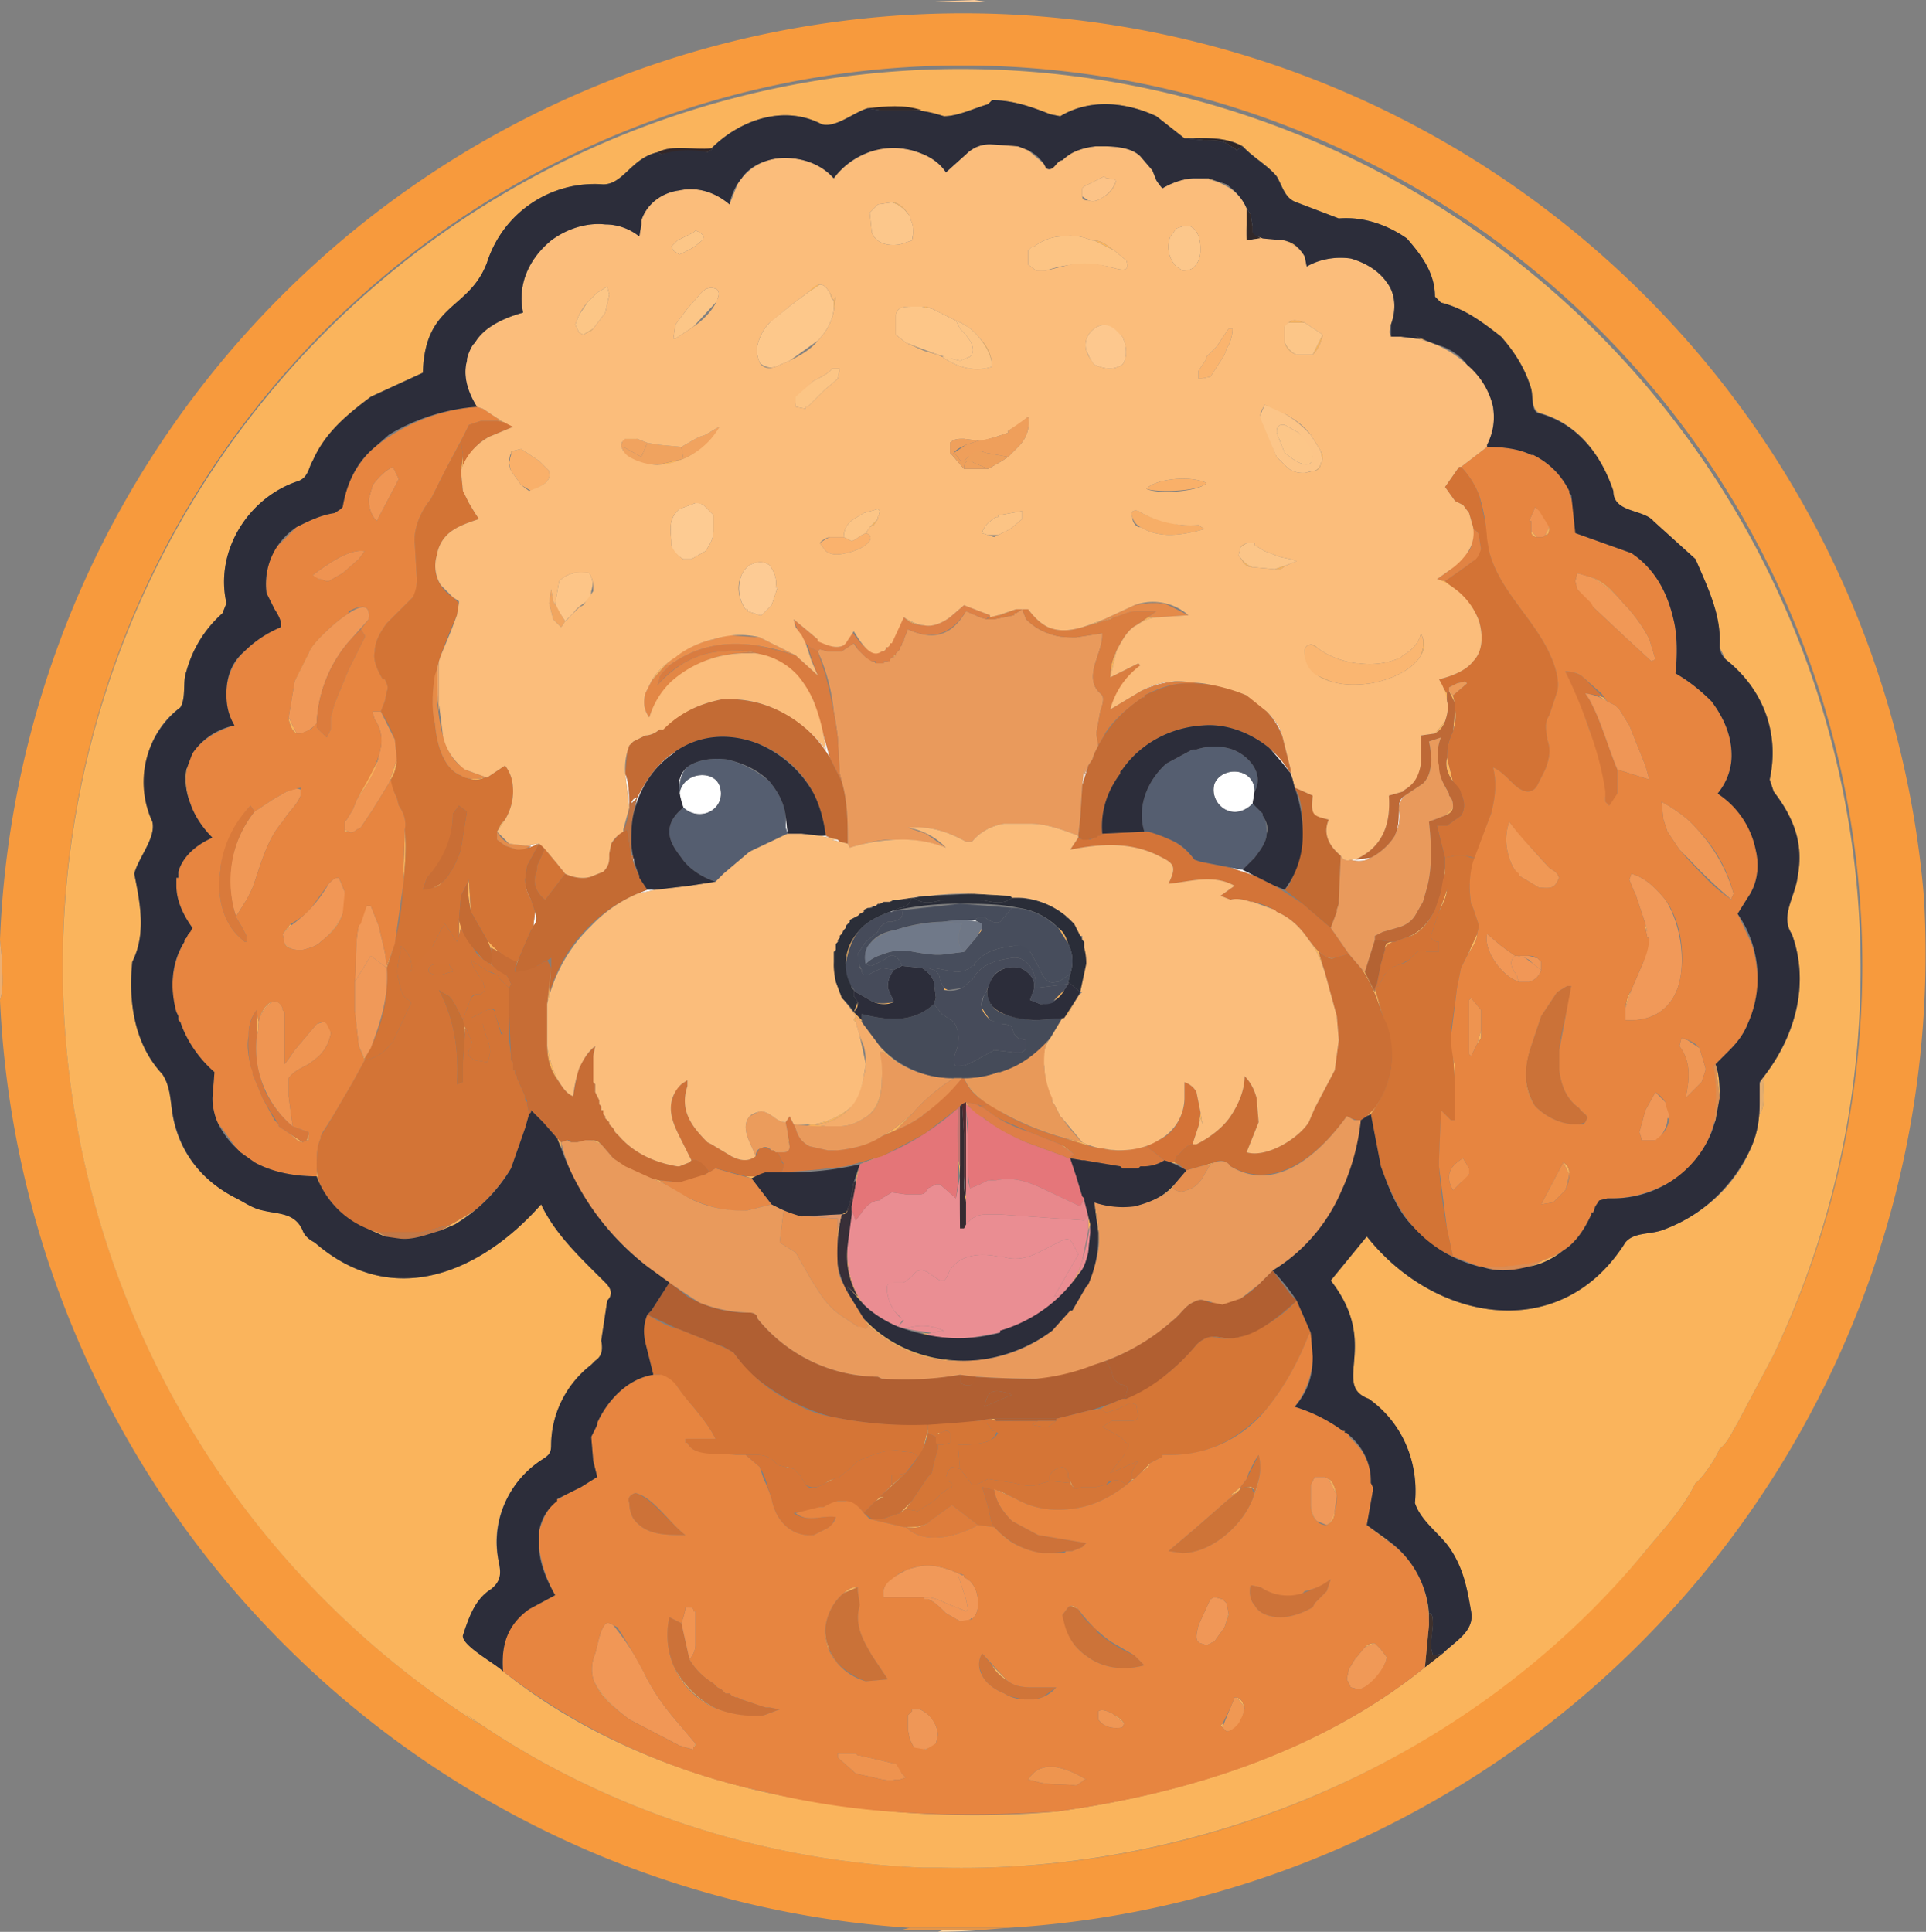 <svg xmlns="http://www.w3.org/2000/svg" id="Layer_1" viewBox="0 0 961 964"><rect x="0" y="0" width="961" height="964" fill="#808080" stroke="none"/><defs><style>.cls-5{fill:#fab45c}.cls-17{fill:#f09757}.cls-19{fill:#f09856}.cls-27{fill:#e99a5c}.cls-35{fill:#ea8e93}.cls-36{fill:#ea8d92}.cls-49{fill:#fff}.cls-57{fill:#fcc586}.cls-63{fill:#fcc688}.cls-64{fill:#fcc687}.cls-66{fill:#fcc78b}.cls-81{fill:#f19756}.cls-82{fill:#f19757}.cls-83{fill:#f19959}.cls-87{fill:#fbbd7b}.cls-108{fill:#c46b33}.cls-120{fill:#d37435}.cls-123{fill:#d37335}.cls-127{fill:#d57636}.cls-130{fill:#d57536}.cls-137{fill:#b15f31}.cls-147{fill:#464c5b}.cls-148{fill:#464b5a}.cls-149{fill:#555e70}.cls-151{fill:#2c2d3a}</style></defs><path d="M960 448A481 481 0 0 0 0 469l1 10c0 7 1 14-1 20a486 486 0 0 0 454 463h49a487 487 0 0 0 457-514Zm-75 228-18 34c-3 5-5 10-9 13-3 7-10 16-12 17-7 14-16 23-25 34a446 446 0 0 1-351 158h-9c-81-3-163-30-229-77l8 6a449 449 0 1 1 645-185Z" style="fill:#f79a3d"/><path d="M463 483h3-6 3Zm-24 39 2 3c5 5 11 9 18 11-8-3-15-8-20-14Zm61-11-3-1a20 20 0 0 0 3 1Zm-30-5 6 4-6-4Zm-1-17Zm4 5-2-1v1h2Zm12-12Zm-19 2Zm14 9Zm-3 39h1-1Zm17-23-4-6c0 2 2 4 4 6Zm12-37c-7 1-13 2-18 7 5-5 11-6 18-7Zm-81 21 1 1 1 1-2-2Zm1 1v3-3Zm2 6-2 5c2-2 2-3 2-5Zm77 13 1 3-1-3Zm28-42c-1-3-2-6-5-8l5 8Zm-7 28 5-5c-1 3-3 4-5 5Zm-17-16c5 2 9 7 6 13 3-6-1-11-6-13Zm24 7 1-4-1 4Zm-73-7-10-1-4 2c-3 4-3 7-3 9 0-2 0-5 3-9l4-2 10 1Zm-20 0-6 3 6-3Zm-8-13Zm95 20Zm-98-7Zm67 41-9 5 9-5Zm12-6 4 1-4-1Zm-67-39-6 3 6-3Zm25 22c-11 10-24 8-36 5 12 3 25 5 36-5Zm-36 5v1-1Zm4-7c3 2 8 3 12 1-5 1-9 1-12-1Zm12-22c1 0 3 2 4 5-1-3-3-5-4-5Zm40 5v-1 1Zm-51 0h-1 1Zm-3-1Zm82-6 4 7-4-7Zm-58 0c6 1 11 2 17 1-6 1-11 0-17-1Zm-15 1Zm46-8c1-2 3-3 3-5l-3 5Zm-40-4Zm-17-1c-5 5-8 11-8 18 1-6 3-13 8-18Zm50 88Zm2 46a71 71 0 0 1-1-4l1 7a1055 1055 0 0 1 0-3Zm0 14Zm-40-35-2 1a73 73 0 0 1-11 4l13-5Zm36-12v-11 11Zm-48 41Zm10-7 5-3-5 3Zm-13-7 2-10a121 121 0 0 0-2 8v2Zm51-13a120 120 0 0 1 1 9v9-14l-1-4Zm-26 18h7-7Zm-4 66a124 124 0 0 0 4 1l-4-1Zm82-16-9 8c7-5 13-11 17-18l2-7c-2 7-5 12-10 17Zm-57 21Zm70-41v-1Zm-120-23c-1 2-2 3-5 3h2c2 0 3-1 3-3Zm119 5 1-2v8l1-3-3-12 2 7-1 2Zm-124 6v4l2-12-2 8Zm5 7c-1 8 0 16 4 24l1 2-5-5 8 9c-6-8-9-19-8-30Zm46-72 11-11-11 11Zm-44 57v-4 4Zm32 58 5 2 3-1c-3 1-6 0-8-1Zm57-99Zm17 7-2-1 7 5-5-4Zm0 5Zm-48-8v2-2Zm-1-29c2 4 6 8 10 10-5-3-8-7-10-10Zm16-5Zm-17 3Zm-12 53Zm20 0 4-3-4 3Zm0-39Zm-46 89Zm12-4-4 3 4-3c4-6 8-2 11 0-3-2-7-6-11 0Zm45-10Zm-56 23Zm38-96v-3l9 7c-4-2-7-5-9-8v9-5Zm36 71Zm-35-36Zm39 5c-8-4-16-7-25-5 9-2 17 1 25 5Zm-38 15Zm9-116c-1 3 0 5 1 7-2-3-2-7 1-12l-3 7 1-2Zm46-26Zm-14 81v1-1Zm-108-74v-1 1Zm124-3v1-1Zm-120-7Zm119 5 1 1-1-1Zm-122 1v-1 1Zm2-4Zm-3 6v-1 1Zm2-4v-1 1Zm122 5Zm50 67v11-11Zm-57 38Zm63-33Zm-16 34Zm-56-29 1 1-1-1Zm3 5 1 2-1-2Zm21 18Zm-23-22Zm4 7Zm-114-73Zm-7-161Zm37 4h-1 1Zm-16-2Zm-10-1Zm19 6Zm67-25h1-1Zm6 3Zm25 9 13-2-13 2Zm13-2v1-1Zm21 266h-2 2ZM416 476v-1 1Zm0 6Zm0-2Zm-4-143 1 3-1-3Zm4 141v-1 1Zm1 12Zm-121 38Zm42 54Zm5-43v1-1Zm256 19 1 3-1-6-1 7 1-4Zm-138 8Zm0-10-1 1 1-1Zm-3 2Zm-40 16Zm-5 0-9-2 9 2Zm-33-1c1-1 3 0 5 1-2-1-4-2-5-1Zm10 7Zm3-15v3l1 4-1-7Zm-2 10h-4 1l2 4-2-4h3Zm0 7-1 3 1-3Zm49-15 7-3 8-8c-5 4-9 8-15 11Zm55-66v1-1Zm-1 0Zm-60 55c4-3 6-9 6-17 0 7-2 13-6 17Zm81-47h3c-9 0-18-2-23-7 4 5 13 6 20 7Zm4-8Zm1 0Zm-81 24h1-1Zm0 1Zm87-26h-1 1Zm-32 169-5 2 5-2Zm65-87Zm-18-3h-1 1Zm20 4h-1 1Zm-24 4 3 10-3-10Zm-41-278Zm70 274h-1 1Zm1 0h-1 1Zm2-1Zm-5 1h-1 1Zm-192 4 3 1 10 13-10-13 2-1h-5Zm44 21-12-1 12 1Zm-34-23-4 2 4-2Zm19-1Zm-10-2Zm30 59Zm93 27 8-4-8 4Zm-24 5 4-1-4 1Zm17-5Zm-9-2 1-1-1 1Zm64-83ZM122 325Zm15-21c2 3 4 7 3 9 1-2-1-6-3-9Zm26 64-2-2 2 2Zm-67 8-3 8c-1 6 0 12 2 17-3-9-3-17 1-25Zm52-113Zm100-53 5 1a76 76 0 0 1-3-1h-2Zm-15 195Zm-13 36 1-1c-2 1-4 3-7 3 2 0 4 0 6-2Zm14-190-1-2 1 2Zm-3-18v-6l-1 8c2-7 7-13 14-17-6 3-10 8-13 15ZM110 562l-1-1 1 1Zm72-245Zm-8-11Zm-30 53c1 4 2 6 4 7l-4-8v1Zm21 5Zm-9 88 8-11-8 11Zm15 4c-2 5-6 10-11 14 5-4 9-8 11-14Zm1-11-2-5-1-2 3 7Zm33 170h-16l-6-2 9 4 7 1c-4 0-7-1-10-3h16Zm-63-144c1 2 4 3 7 3-3 0-5-1-7-3Zm-52 39Zm242-178 5-4c-5 3-10 8-12 12l7-8Zm-74 92-6-2 6 2Zm140-87 2 3-2-3Zm-19-19Zm-17 7c5-1 10 0 15 1l4 1c-6-2-12-3-19-2Zm-27 15Zm69-17-2-2 1 1 2 7-2-7 1 1Zm-7 4Zm-56 4-11 9 11-9Zm-7 1c-1 2-5 4-5 7 0-3 4-5 5-7Zm-91 56Zm-25-100v-11 11Zm12 99c4 2 8 3 12 1-5 1-9 1-12-1Zm-12-44a103 103 0 0 0 1 8v4l-1-12Zm10-36 1-6-1 6Zm-11 30v4a63 63 0 0 0 0-4Zm31 79v3-3Zm6 5Zm-5-5-1-1 1 1Zm-1-1 4-6-2 2-2 4Zm-112-16Zm25 111Zm-7 59v-3l-1 3h1Zm-3 1-6-4c2 2 4 4 6 4Zm-9-39Zm-3 31v-1 1Zm-16-92h-1 1l1 2-1-2Zm14 89Zm-19-101v-1 1Zm6 59Zm17-14Zm20 7-3 1-11 13 11-13 3-1Zm-36 22 1 3v1l-1-4Zm17-8v-19 19Zm-13-11c-1-7 8-19 12-10-4-8-11 0-12 7l-1-6v14l1-5Zm29 74c1 4 3 7 6 11-4-5-6-10-6-16v5Zm-4-21v-3 3Zm-33-103Zm23 84 2 15-2-15v-9 9Zm-12-3Zm33-28Zm-5-227 3 1-3-1Zm-10 77 5-2-5 2Zm10-1Zm20-51 4-5a161 161 0 0 0-4 5Zm-21-25-2-1 2 1Zm15 17a67 67 0 0 0-27 34l7-14c1-4 12-15 20-20Zm-15 58Zm-36 85Zm35-86Zm0-2Zm7-3 2-7-2 7Zm-39 85Zm24-48Zm-24 48Zm300-128ZM110 430Zm61-144Zm13-37Zm-62 221-1-1 1 1Zm-12-36v-1 1Zm607-145 9 5-5-4-4-1ZM525 664l-1-1 1 1Zm22-40c2-7 1-15-1-24l2 15-1 9Zm38-31c3 2 5 2 7 1-2 1-4 1-7-1Zm-154 65 2 3c14 13 31 19 48 18-19 0-37-7-50-21Zm135-56c7-2 13-4 19-9l1-2c-5 6-12 9-20 11Zm-177 18Zm8-14a59 59 0 0 1-6-2l6 2Zm204-20 3-5 2-1-7 2 5-1-3 5ZM442 323v1-1Zm-57 278Zm20 38Zm248-170c4 5 6 10 8 16l-3-10c4 3 6 4 8 3-5 1-9-4-13-9Zm70-73c-2-4-5-8-6-14 1 5 3 9 6 14Zm-13-5c3-3 6-9 3-21 2 10 1 17-3 21Zm15 12-4 4c3-1 4-3 4-4ZM343 539l-2-3 2 3Zm254 32Zm30-23Zm-5 27c10 3 26-7 31-15-5 8-21 18-31 15Zm-34 6-2-1h-2l4 1Zm-57-73h-1l3-2 5-9-7 11Zm-111-10-1-1 2 2-1-1Z" class="cls-5"/><path d="M430 510v-1l-4-4-1-1 2 3 3 3Zm-3-3-1 2 1 1v-3Zm-3 46c-5 4-11 7-18 8 7 0 13-3 18-8Zm7-31-2-5a48 48 0 0 1 2 5Zm68 13c8-3 15-7 23-15-1 4-2 8-1 12-1-5 0-10 3-15-7 9-15 15-25 18Zm43-54ZM344 598Zm369-188ZM544 572l-4-2-9-2 13 4Zm-190 13-2 1 5-3-3 2Zm-19-35c-1 6 1 11 4 17-3-6-5-12-4-17Zm77 12-7-1-3 1h10Zm-72-21-1 1-2 2 3-3Zm-1 49Zm14-20c-8-8-14-16-10-28-4 12 2 20 10 28Zm31-14c-2-1-4-2-6-1 2-1 4 0 6 1Zm12 5Zm-19 16c-2-6-8-14-3-20-5 6 1 14 3 20-4 3-8 2-12 0 4 2 8 3 12 0Zm52 85h-1 1l3 1-4-1Zm143-90 6-3c-8 5-19 6-28 4 7 2 14 1 22-1Zm167-298-1-6 1 6Zm-1 36c2 7 2 15-3 20 5-5 5-13 3-20Zm-17 50-5 6c2-1 4-3 5-6Zm-1-17 2 7v-4l-2-3Zm35 48c4 4 9 6 12 1-3 5-8 3-12-1Zm-167-51h-4 4Zm184 28Zm-51-125 7-10-7 10 5 7-5-7Zm10 40-10 7 10-7Zm43 45c-8-19-26-33-31-53 5 20 23 34 31 53Zm-251-15-11-9 11 9Zm-30-5h1v-1 1h-1Zm14-4-9 3h1l8-3Zm-26-2-7 6 7-6Zm86 3Zm10 0-10 7c3-2 7-4 11-4h-5l4-3Zm-15 34Zm-6-31-9 3 4-2a107 107 0 0 1-11 4l14-4 2-1Zm27-6c-6-2-12-1-17 0 6-1 12-2 17 0Zm140 43Zm-37 148Zm36-81Zm-31 62c0-2 2-3 4-4-3 0-4 1-4 4Zm-2 16 2-4 1-1-1 1-2 4Zm17-14c2-2 4-2 6-1-2-1-4-1-6 1Zm10-22c-3 6-8 12-15 14 5-1 10-4 15-14Zm-27 27-2 10 2-10Zm1-16 7-2-7 2-4 2 4-2Zm6 5h-1 1Zm-15 15-2-2c5 7 8 15 11 24l-4-14v2l-5-10Zm45-131-1 11c1-4 2-7 1-11Zm1-13-4 2 4-2Zm-4 4 3 6-1-4-2-2Zm6 51c2 4 2 8 0 11 2-3 2-7 0-11Zm-8 40v1-4l-1 6 1-3Zm-3 34c-2 0-4-1-4-3 0 2 2 3 4 3Zm0 5v-5 5Zm7-85-3-12c-1 4 0 8 3 12Zm-15 60-4 7 4-7Zm-565 12-4 4 4-5Zm91-290v-1 1Zm39-52Zm301-55v1-1Zm-256 47v-1 1Zm-18 0ZM116 595l-3-3 3 3Zm54-341Zm-57 93Zm22-33 5-1-5 1ZM339 95Zm-106 85v-1 1ZM575 62Zm0 0v1-1Zm1 2Zm0 0v1-1ZM472 86l10-9-10 9Zm64-24ZM368 92Zm188-35Zm19 4ZM233 178ZM127 580Zm-21-32 1-13-1 13ZM89 435Zm1 75-1-1 1 1Zm-1-2v-1 1Zm112 111c6 1 15 1 21-3-7 3-14 4-21 3Zm-47-28c2 0 3 1 4 3-1-2-2-3-4-3Zm-37-7 10 2 17 4-17-4-10-2Zm82 34ZM88 505Zm32 70-1-1 1 1ZM88 439v-1 1Zm1-1v-1 1Zm-1 3v-1 1Zm1-5Zm3 34v-1 1Zm3-5Zm-2 3Zm150-80 9-6-9 6ZM96 463Zm90-239ZM513 75l-5-2-14-1c6 0 13 0 19 3Zm65 17Zm-9-14c-4-4-11-5-19-5 8 0 15 1 19 5Zm-97 8Zm-84-7Zm52-5Zm95 2Zm10-3Zm32 17Zm-30-17ZM225 315l-5 12 5-12ZM339 95ZM239 259Zm-20 31Zm12 93 1 1-1-1ZM521 82ZM238 203Zm37-83Zm-38 136 2 3-2-3Zm1-53 3 1-3-1ZM520 81Zm59-11Zm4 2Zm-1-1Zm0 0Zm-2-1Zm-3-3Zm0 0v1-1Zm0 1Zm-1-2Zm2 3h1-1Zm-22-12-2 3-1 1 1-1 2-3Zm32 20Zm-67-14c-3-2-6-4-10-4 4 0 7 2 10 4Zm57 6Zm-30-5-6-1 6 1Zm34 7-1-1 1 1Zm7 6h1-1Zm2 1Zm-3-1-5-5c2 2 3 4 5 4ZM88 442v-1 1Zm788-19v1-1Zm-22-73Zm13 106Zm-73 149v1-1Zm39-15Zm34-228c-2-2-3-6-4-9 1 3 2 7 4 9Zm19 92Zm-6-55Zm1 4Zm5 51ZM655 677Zm16 38h1-1Zm2 1v1-1Zm11 23v1-1Zm1 3v1-1Zm-15-28h1-1Zm35-102Zm175-227ZM635 634l9 12-9-12Zm11 68Zm39 42Zm28-595Zm0 1v1-1Zm0 4Zm-87-50c0-4-1-7-4-10 2 3 4 6 4 10Zm19 9Zm-25-35 6 4-6-4Zm6 38v-2 2Zm101 45 9 1-9-1Zm-87-45-10 1 10-1Zm240 265Zm-26-73Zm0 2 1 4-1-4Zm-1-4Zm2 8Zm-3-9Zm-7-12 4 6-4-6Zm-17-26 1 1-1-1Zm-34-26Zm55 71 1-3-1 3ZM298 711Zm-29 61Zm0-8Zm2-204-6-6 6 6Zm55 126-4-16 4 16Zm-16-39-3-8 3 8Zm-41 117v1-1Zm10-16Zm66-47ZM107 583Zm183 159-8 4 8-4Zm6-13 2 8-2-8ZM171 615c-4-1-7-4-10-6 3 3 6 5 10 6Zm-57-32Zm2 1h-1 1Zm-2-1Zm199 68Zm400 154ZM295 612l-6-13-7-15 7 15 6 13Zm-21-41c-3-3-5-3-7-1 2-2 4-2 7 1Zm-83 48Zm123 16-4-4 4 4Zm259 97 1-2-5 5 4-3Zm11-6Zm-49 48Zm-17-8Zm62-40v1-1Zm134 94 1-9-1 11v-2Zm2 6h-1 1Zm-3-21c0-6-2-11-4-16 3 7 4 14 4 22v-6Zm-19-30-3-7 2 1-11-8 9 7 3 7Zm-352-56v-1 1Zm67 33c-4 2-8 2-13 3 5-1 9-1 13-3Zm-27-12Zm100-435 7 3-7-3ZM343 720h-1 1Zm189 54Zm-31-7 4 3-6-5 2 2Zm19 8Zm-109-23Zm7-3Zm-34-4ZM179 462l1-1-1 1Zm-7-48v1h2l-2-1Zm17 48 3 13-3-13Zm-3-58-6 9 6-9Zm66-22Zm-91 183-1-2 1 2Zm0 0Zm17-166c5-7 10-15 12-22l-12 22Zm-13 159Zm-5 9v1-1Zm31-228h1-1Zm17-50Zm-16 61Zm23-101Zm-25 106 5 10-5-10Zm-14 185-7 12 7-12Zm11-215Zm44-107-9 17 8-15 1-2Zm-25 80Zm28-86 6-2-6 2Zm-35 190-1-4 1 4Zm32 128v10-10Zm8-43Zm0 0-3-5 3 5Zm4 43-6-1 6 1Zm-2-47 3 2-3-2Zm13 22v-2a50 50 0 0 1 0 2Zm8 43v1-1Zm1 2v1-1Zm-9-31Zm-9-34Zm-37-4Zm41 7 5 5v2-2l-5-5Zm4-1-5-3a67 67 0 0 0 5 3Zm-48 14Zm37-7-2 2 2-2Zm-10 22v-3l1 1-2-3 1 5Zm-37 5-1 1 1-1Zm48-17c3-1 4 0 4 2 0-2-1-3-4-2Zm15 34 4 9-4-9Zm-23-19c1 2 0 3-1 5 1-2 2-4 1-5Zm209-190Zm-3 1h1-1Zm1 0h1-1Zm1 0h1-1Zm-9-1Zm7 2Zm-263 83Zm258-84Zm1 1Zm1 0Zm2 0Zm4-2Zm6-7Zm1-3Zm-2 4Zm1-2 1-1-1 1Zm-3 6v-1 1Zm1-2 1-1-1 1Zm-2 3 1-1h-1Zm1-2 1-1-1 1Zm-12 4ZM182 529Zm48-82 4-8-4 8Zm-1 20 1-4 1 2-2-6v8Zm-50 55 3 7v-1l-3-6Zm17-2 8-17-8 17Zm2-141-4 12 1-2v3-3c2-3 3-7 3-10Zm4 35v2l-1 27c1-9 2-20 1-29Zm-9 69 4-12-4 11v1Zm-16 7v14-14Zm66-21c2 4 3 8 2 12v-8l4 2-6-6Zm31 28 1-14-2 18a71 71 0 0 1 1-4Zm152-176 1 1-1-1Zm2 3v-1Zm1 1ZM266 463l-1 1 1-1Zm166-135ZM235 455l-1-16c-1 6 0 11 1 16Zm3 20 2 3 6 4-1-1c-3-1-5-3-7-6Zm20 5-1 3 2-5-1 2Zm-86-70Zm566-163Zm48 19Zm-51-3-2-7 2 7Zm36 121-3 6 3-6Zm12-139v1-1Zm-51-63Zm13 22Zm-8 262-5 11c3-5 5-7 5-11Zm27-239h1-1Zm-22-4Zm-7 229 3 10-3-10Zm-13-8-4 11c2-4 4-8 4-11Zm14-16Zm-5-1Zm-17 40Zm-10 11Zm22 53v1l-1-5 1 15v-11Zm-8 48v2-2Zm6-62a139 139 0 0 1 0-3v3Zm11-87 9-24-8 22-1 2Zm-17 152ZM441 325Zm2-2Zm-1 1Zm-21-2Zm19 3Zm291-48-2 2 3-3-1 1Zm-323 42Zm-11 8 11 10-11-10Zm-1-18 12 10-12-10Zm3 8-2-5 2 5Zm158 8c-2 4-3 8-3 13l3-13Zm152 55v-13 13Zm0 1Zm8-92 7-5-7 5Zm-273 32Zm0 0Zm-1 1Zm8-14c3 3 6 4 10 4-4 0-7-2-10-4ZM258 537v1-1Zm216-233v4-4ZM296 540Zm0-13Zm-8 9Zm9 6v-1 1Zm-8-9Zm11 19-1-1 1 1Zm-1-2v-1 1Zm-20-10c-3-5-5-12-6-18 0 7 2 13 6 18Zm22 14h-1 1Zm-4-9v-2 2Zm1 2Zm-42-17v1-1Zm0 2v1-1Zm443-51-5 2 5-2Zm-442 54v1-1Zm-2-44-1 2 1-2Zm0 37v1-1Zm13-46-2 1 2-1Zm3-2-1 1 1-1Zm2-1-1 1 1-1Zm-17 55h1-1Zm286 108Zm-7 12h-1 1Zm-146-34 1-8-1 8Zm-77-38Zm231 59Zm125-122-2 15 2-15Zm9 40a20 20 0 0 1-1 0Zm-5-2c-13 18-35 39-58 25 23 14 45-7 58-25Zm-107 45Zm-256-35Zm-5-6v-1 1Zm-12 8h1l-5 1 4-1Zm11-10-1-1 1 1Zm4 6Zm-1-2-1-1 1 1Zm-11 6 5 2c-2-2-3-2-5-2Zm-12 0Zm19-12-1-1 1 1Zm21 30 9 4-3-2-6-2Zm239 133ZM397 198v4-4Zm17 70Zm-2 1Zm14-10Zm12-5Zm1 1Zm-37-52v1-1Zm13-19c-1 2-5 4-9 6 4-2 8-4 9-6Zm46-9Zm-58 28Zm30 68Zm-54-90Zm59 77v1-1Zm51-89c4 5 6 10 6 14 0-5-2-10-6-14Zm-27-16h-2l5 1-3-1Zm-41 115Zm-12 3 3 4-3-4Zm18-2Zm7-6 2-1 2-3-4 4Zm-2 3Zm-2 1 2-1-2 1Zm-22-97Zm46-62c-2-3-4-6-8-7h-1c4 1 7 4 9 7Zm-81 197v-1 1Zm65-203-4 4 4-4Zm-4 4 1 10-1-10Zm20 3Zm-76 63c-1 3 0 6 1 9-1-3-2-6-1-9Zm163-79-1 1 1-1Zm2 7-3-2 3 2Zm10-11Zm-2 9c2-1 5-4 6-8-1 3-3 6-6 8Zm-96 22-6 2 6-2Zm-39 30-2-4 1 3 1 1Zm-43 155 6 2-6-2Zm43-150 1-7-1 2v5Zm-7-13c-2 0-4 1-6 4l6-4Zm-14 10-11 9 1-1 10-8Zm-16 155Zm1 0Zm-8-3Zm1-21Zm336 33Zm-10 12ZM534 132l-12 3 12-3Zm-18-9Zm30-3 10 5c-3-2-6-5-10-5Zm343 349c-2-2-3-4-5-4 2 0 3 2 5 4ZM517 135h4-4Zm36-2c7 2 11 3 9-3 2 6-2 5-9 3Zm-45 90Zm-33-44h-1 1Zm6 55h12l7-4-7 4h-12Zm32-102v-7 7Zm144 205-2-2c2 2 5 4 9 5l-7-3Zm0-14c-1-1-3-2-4-1 1-1 2 0 4 1Zm20 8h1-1ZM474 226l1 1 6 7-6-7-1-1Zm69-49Zm108 148Zm58 2c2-3 2-7 0-11 2 4 1 8 0 11Zm-141-72c-3-1-4 1-3 3-1-2 0-4 3-3ZM551 88l1 1-1-1Zm6 76Zm12 99c10 6 21 4 32 1-11 3-22 5-32-1Zm-55-139 1-1-1 1Zm370 341ZM497 258h1-1Zm7 6-6 3 6-3Zm-6-7h1-1Zm12 2v-4 4Zm-29-40c-3 0-5 0-7 2 2-2 4-2 7-2Zm-11-41h2a88 88 0 0 1-2 0Zm-12-25h-2 2Zm21 11c4 4 9 10 5 14l-5 2 5-2c4-4-1-10-5-14Zm-2-4-10-5 10 5Zm-30-3v10-10Zm30 70Zm4 3Zm11-4Zm-16 0Zm14-6h-2 2Zm-9 10Zm27-18 5-4-5 4Zm319 356h1l-2 1v-1ZM496 267Zm-109 26Zm465 12Zm5 12-2-2 2 2Zm2 15Zm-11-22v-5 5Zm-35-53 15 10-15-10c-11-4-11-3-13-9 2 6 2 5 13 9Zm80 172-5-2 5 2Zm-15-64-1-3 1 3Zm-14-21c0-3 0-6-2-7v-1 1c2 1 2 4 2 7Zm-79-119-11-11 11 11Zm80 126ZM622 106v4-4Zm29 22c-3-5-6-7-10-8 4 2 8 4 10 8Zm229 321ZM622 114Zm7 5h-1 2c-2-1-4-1-5-3l4 3Zm-4-6-1-6 1 6Zm88 39v-1 1Zm-21-11Zm76 70Zm-63-44 4 2h-2l5 1-7-3Zm-6 1h-5 5Zm146 172 8 7-8-7Zm12 88Zm23-12 3 13-2 11 2-11-3-13Zm-20 30Zm-22-22 5 5-5-5Zm-6-9ZM547 90l4-2-4 2Zm272 479h4-4Zm28-155Zm-28 154-1-3 1 3Zm12-18Zm2 7Zm8-227 1-12-1 12ZM622 104zm231 241Zm20 60Zm-59-129-28-10 28 10Zm-4 25c-5-6-10-11-16-13 6 3 12 8 16 13Zm-16 0-7-7 7 7Zm-8-11 1-4-1 4Zm25 28Zm15 11Zm-5 225 5-9-5 9ZM357 214l2-1-2 1Zm-47 8Zm39-4 3-1-3 1Zm-2 1-7 4-11-1 11 1 7-4Zm-29 0c-2-1-4-2-6 0h-1 7Zm-8 4v-1 1Zm1 3 3 2 1 1-4-3Zm-56 9a15 15 0 0 1 0-8v8Zm19 1v-1 1Zm36-13Zm289-98Zm-5-12Zm-1 0Zm-9 5Zm12 15Zm-9-19ZM347 251l-8 3-1 1 1-1 8-3Zm-82-6Zm76-16-13 3c7 0 15-3 21-7l-8 4Zm11 46c2-3 4-6 4-10 0 4-2 7-4 10Zm247-151v1-1ZM274 301l1-7-1 7Zm30-154-2 9 2-9Zm35-20-3-2 3 2Zm-1-7-1 1-2 2 3-3Zm-43 45 1-1-5 3 4-2Zm-3-13Zm-3 14-2-4 2 4Zm69-17v1a52 52 0 0 1 0-1Zm-8-3Zm-4-30 1-1-1 1Zm3 5Zm-58 181 5-7-5 7Zm-15-2-1-6 1 6Zm-16-76 9 6-9-6Zm22 86-4-6 4 6Zm-27-85v1l1-1h-1Zm22 85-1-1 4 4-3-3Zm26-167Zm-20 166-1 1 1-1Zm3-3Zm51-137h-1 1Zm160 49Zm-13 571Zm201-669ZM480 786h1-1Zm-26 82Zm27-81Zm-25 85 6 1 5-3c-3 3-8 4-11 2Zm-3-16v7-7Zm2-3v1-1Zm-5 32a41 41 0 0 1 2 2l-2-2Zm18-19Zm-25-28zm226-716 12-2-12 2Zm0 0ZM479 809c2 0 5 0 6-2-1 2-4 2-6 2Zm41 38Zm-79-50h16-16Zm41 7-10-4 10 4Zm-4-19v1-1Zm-33 3c-3 2-5 5-4 9-1-4 1-7 4-9Zm198 8Zm-165-11c-7-3-14-5-21-3 7-2 14 0 21 3Zm-137 22-1 3 1-3Zm-5 24a43 43 0 0 0 25 23c-11-4-20-13-25-23Zm347-703h1c2 1 4-2 5-4-2 3-4 4-6 4ZM511 848Zm-122 5Zm43-14 11-1-8-12 8 12-11 1Zm-11-44 7-3c-3 0-5 1-7 3Zm302 19h-1 1Zm-347 36Zm3 1Zm-36-49h1-2v-1 2-1h1Zm385 6-2 3 2-3Zm-301 67 1 1-1-1Zm258-755c3 0 4 1 4 4 0-3-1-4-4-4ZM447 880Zm-1 0-4-1-13-3 13 3 4 1Zm-10 7Zm10-7Zm3 8Zm-25-2 3-1-3 1Zm-12-75c-1 4 0 7 1 11l5 8c-4-5-7-12-6-19Zm36 77Zm208-151-2 4 2-4Zm17 96 3-5-3 5Zm-54-91-5 4 3-1 2-2v-1Zm-8 70 2-6v-1l-2 7Zm-21-37Zm-89 70Zm120-103c2 0 4 0 5 2-1-3-3-2-5-2Zm2-6 3-6-3 6Zm-27 27 16-14-16 14Z" class="cls-5"/><path d="m626 745-1 3c3-7 5-15 3-22 2 7 0 13-2 19Zm-20 52-2 1 2-1Zm-8 14c-1 4-2 8 1 9-3-1-2-5-1-9Zm14 53c2 0 6-3 8-6-2 3-5 6-8 6Zm12-73c-1 4 0 8 2 10-2-2-3-6-2-10Zm40-3Zm-9 14Zm-45 58-1 1 1 1v-2Zm54-72Zm-74-13Zm12 46 4-2-4 2Zm19 31c-1-2-1-4-4-5l4 5Zm-7 0 2-5-2 5Zm72-32c-1 0-3 0-5 2l5-2Zm-169 69Zm361-348v-1 1ZM561 860c-2-3-5-4-6-5l6 5Zm-13-6v4-4Zm-1-40Zm-6 74-1 1 1-1Zm-51-63Zm37 17h-12 12Zm-24-3-8-8c2 4 5 6 8 8Zm170-711-7-2 7 2ZM373 849Zm284-90c-1-1-3-5-3-8 0 3 1 6 3 8Zm5 2c2-1 4-3 4-7l-2 5-2 2Zm4-7Zm6 84 2 4-2-4Zm20-11-3-4 3 4Zm-154-24c-2-2-4-2-5-1 1-1 3 0 5 1Zm-8 3 1 4c2 8 6 13 12 17-9-6-13-15-13-21Zm131-69Zm2 1 4 8c-1-4-2-7-4-8Zm-64-549 5-1 7-11-7 11-5 1Zm8-16-5 5 5-5Zm-11-84c6 0 11 1 16 3l-9-3h10-17Zm281 427v-1 1ZM614 73Zm-9 3Zm275 396ZM598 185Zm43-22v-1 1Zm-25-89Zm-4 100Zm-10 5v-1 1Zm103 572c-1-2-3-3-3-5-3-5-4-11-5-16 1 5 2 11 5 16 0 2 2 3 3 5ZM100 548c-2-4 1-10 0-15 1 5-2 11 0 15ZM84 405c-3 4-3 9-5 13l-3 4 3-4c2-4 2-9 5-13Zm14 163-4-9c1 4 2 7 4 9Zm-15-62 3 9-3-9Zm12 22c-2 0-4-2-5-4 1 2 3 4 5 4ZM336 76h17-17Zm367 681-1-3 1 3ZM75 446c-1 3-2 5-1 7-1-2 0-4 1-7Zm-2 27v-1 1Zm2-50Zm575-187Zm5-1c3 0 4-2 4-4 0 2-2 4-4 4Zm5-5v-3l-1-2 1 5Zm-6-13Zm6 13-1 1 1-1Zm-9-69c-3-1-6-2-8 0h8Zm4 16c2-2 4-5 5-10l-5 10Zm-14-6c1 3 3 5 6 6-3-1-5-4-6-6Zm-22 102 3-2-2 1-1 1Zm18-57 4 10 4 3-4-3-4-10Zm257 265 2 5-2-5ZM639 278Zm-13-6Zm13 12 3-2-6 2h3Zm-21-7 2 3c1 2 3 3 5 3-3-1-5-3-7-6Zm36-46 1-3v1l-1 2Zm-13-19 7 4-7-4Zm239 259ZM625 271h1-1Zm255 201ZM716 795l-2-13 2 13Zm-420 43c3 8 10 14 18 20-8-6-15-13-18-20Zm12-26Zm-7 0c-2 3-3 10-4 13 1-3 2-10 4-13Zm46 58-11-13 11 13Zm375-56-3-7 3 7Zm-405-55Zm72 94-8 3 8-3Zm-19-5Zm-28 24 4 1-7-2 3 1Zm5-1v-1l-1 2 1-1Zm9-31Zm6 5h2-2Zm-4-3Zm2 1 1 1-1-1Zm8 4 2 1-2-1Zm-24-45h1-1Zm21 44 2 1-2-1Zm-43-74 5 2-5-2Zm25 32Zm-1-1v1-1Zm1 18ZM75 455l1 1a161 161 0 0 0-1-1Zm227 226Zm382 40c2 2 3 5 3 9 0-4-1-7-3-9Zm-373-52Zm-5 4 1-1-1 1Zm1-2 1-1-1 1Zm-4 7h1-1Zm406 94c7 0 2-5-2-10 5 5 9 9 2 10ZM89 542c-2-4-4-6-8-6 3 0 6 2 7 6Zm29 56Zm569 157c1 6 4 9 8 12-4-3-7-6-8-12Zm-378-75 4-7-4 7Zm47 58v-1 1h-2 2Zm-66-19 2-10-2 10Zm389-4-7-2 7 2 3 4-3-4Zm-1-12-6-2c5 1 8 2 11 5-2-1-3-3-5-3Zm-387-11Zm-8 44Zm0 1Zm1-1v1-1Zm12-52-1 2 1-1v-1Zm186 114Zm288-169-7 3c6-1 12-4 17-8-9 6-19 7-30 8l20-3Zm-181 50Zm150-161v-4l-2 7 2-3ZM495 713Zm9-5h23-23Zm292-106 2-3-2 3ZM473 739Zm-7 10Zm28-41 3 1-1-1h-2Zm15 1h11-11Zm-35 10Zm46-7Zm42-14h-2 2Zm-184-40c0-2-2-3-4-3 2 0 4 1 4 3Z" class="cls-5"/><path d="M213 122a448 448 0 0 0 27 739l-8-6c66 47 148 74 229 77h9c133 3 266-55 351-158 9-11 18-20 25-34 2-1 9-10 12-17 4-3 6-8 9-13l18-34a449 449 0 0 0-672-554Zm668 414c-3 6 1 14-3 20v-6c0 8-1 15-4 22-8 20-25 35-45 42-6 2-14 1-18 6-32 51-95 40-129-3l-18 22c25 32 0 52 19 60 17 11 25 31 23 51 3 9 12 15 17 22 7 10 9 21 11 32 2 10-8 15-14 21l-9 7c-52 42-119 63-184 72a482 482 0 0 1-137-8c-50-10-99-30-139-62-4-4-21-13-20-18 3-9 6-18 14-23 5-4 5-7 4-13-5-21 5-41 22-52 3-2 4-3 4-7 0-16 8-30 20-40l2-2c3-2 4-5 3-10l3-20c3-3 2-6-1-9-12-12-25-24-32-39-30 34-74 53-113 19-2-1-5-3-6-6-4-9-12-8-20-10-5-1-9-4-13-6-18-9-29-24-32-42-1-7-1-14-5-20-14-15-17-36-15-56 7-14 4-29 1-44 2-8 11-18 9-26-9-20-3-45 14-57 3-5 1-13 3-18 3-11 9-21 18-29l2-5c-6-26 11-53 36-61 5-2 5-7 7-10 7-14 17-23 29-32l26-12c1-35 23-31 32-55 8-25 32-41 58-39 10 0 14-13 27-16 8-4 18-1 27-2 14-14 36-22 55-12 7 2 16-6 23-8a63397 63397 0 0 1 21 0l17 4c7 0 15-4 22-6l2-2c10 0 19 3 29 7l5 1c15-9 33-7 48 0l14 11c10 0 20-1 29 4l-3 2 3-2 1 1c5 5 12 9 16 14 3 5 4 11 10 13l21 8c12-1 24 3 34 10 7 8 14 17 14 29l3 3c12 3 21 10 30 17 7 8 12 16 15 26 1 4 0 10 4 12 19 5 31 21 37 39 0 11 15 9 20 15l21 19c6 14 13 28 12 44l3 6c19 15 27 37 22 60l2 6c10 13 15 26 12 42-1 10-9 20-3 29 9 25 2 50-13 70ZM564 700Zm-88-14Zm89 48Zm298-210-3-1 3 1Z" class="cls-5"/><path d="M872 511c3-6 5-13 5-20v1c-1 7-2 13-5 19ZM556 709Zm-39-21Zm35-9v1Zm306-131c0-6 0-11-2-17l7-7-7 7 2 17Zm-129 42 4-4v-3c1 3-1 5-4 7Zm33-113 4 1-4-1Zm4 1h1-1ZM553 681l2 4-2-4Zm208-203ZM558 690Zm211-210ZM552 680l1 1-1-1Zm-78 40Zm-5-5h-1v1l1-1Zm288-238h3-4l-7-5 7 5h1ZM595 650c-4 2-6 6-10 9 4-3 6-7 10-9Zm-105 59h-1 1Zm-50 49Zm179-91c-6 2-10 0-14 0h14Zm-151 53v3-3Zm4 17 1-3-1 3Zm3-5 4 1-4-1Zm84-41Zm-1-1 1 1-1-1Zm184-224 7 6-7-6ZM574 691Zm-136 67h-1 1Zm124-63v1-1Zm-87 46Zm160-107Zm-88 108Zm-10 1Zm-7-11Zm149-173ZM487 741Zm77-2 2-1h-1l-1 1Zm68-36Zm-149 35 2 3-2-3Zm51 2 2 3-2-4v1Zm-4-8Zm10 10Zm-7-5Zm225-301ZM560 718Zm-65-4h1-1Zm71 18Zm-6-15Zm-64-3h1-1Zm0 0Zm267-292Zm-69 111a47 47 0 0 1-12 24l2-1c6-8 9-16 10-23ZM550 712Zm172-87 16 7a18081 18081 0 0 1-16-7Zm36-188v-1 1ZM563 722Zm0 0Zm203-469ZM432 754l-1 1c-3-4-6-5-9-6 3 1 6 2 9 6l1-1Zm123-45Zm6 17Zm311-278ZM561 726Zm305-322-9-8 9 7ZM431 755l3 3-3-3Zm-59-29h6-11 5Zm149 49Zm-49-37h1-1Zm33 21Zm-11-16h2l11 5-8-4-5-1Zm277-476c2 0 2-2 2-4l-2 4ZM517 741Zm46-20v1-1Zm201-456c0 2 1 3 3 3l-3-3ZM463 760c-4 2-7 2-12 2h1c4 1 8 0 11-2Zm30-8-3-10 3 10Zm70-31Zm-29 32Zm317-220ZM393 732h-1l4 1-3-1Zm428-271v2l1 2-1-4Zm0 0Zm-607 24c4 3 7 1 11 0-4 1-7 3-11 0Zm589-83 4-6c-1 3-2 5-4 6Zm9 96-1 5 3-9-2 4Zm19-49ZM386 729l2 2-2-2Zm469-197v2-2Zm-40-88-2-5 2 5ZM399 736l3 5-3-5Zm416-304-1 4-1 3 1-3 1-4Zm2 55ZM293 600Zm504-253 5 3-4-4 2 2-3-1ZM410 741l6-3 3-1c-2 1-5 1-7 3l-2 1Zm383-392ZM474 719Zm-140-79-9 14 9-14Zm181 71 3-2-3 2ZM264 556Zm294 147-6 2 6-2Zm-101 23 1 1-1-1Zm92-23 4-2c-3 2-7 3-10 3l6-1Zm-58 7ZM224 481l1 2-1-2h-1 1Zm221 255h3-3Zm406-203-3-10 3 10Zm-626 78-5 3 7-3 10-7-12 7Zm113 32Zm504-124-3-1 3 1ZM445 741v-3 3Zm-8 8 4-2h-2l-2 2Zm28-14Zm-25 11 11-10-6 5-5 5Zm393-188h-1 1ZM490 710h1-1ZM255 583c3 2 5-1 6-3-1 2-3 5-6 3l7-20-7 20Zm583-93c-3 12-12 20-27 19 15 1 24-7 27-19Zm-17-27 1 5h1-1l-1-5Zm2 5v2-5 3Zm23 53 2 2-2-2Zm2 20Zm1-1Zm-8 8ZM563 720Zm-135 9Zm423-195Zm-573 34 2 5v-3l-2-2Zm185 168 2-1-2 2 2-2-2 1Zm31-24Zm0 1h1-1Zm-45 42 3-2 3-4-6 6Zm116-20Zm-130 23Zm322-271c-2-3-5-7-1-10-4 3-1 7 1 10ZM610 650h-5 5Zm-46 59c2 0 3 0 4-2-1 2-2 2-4 2Zm-72 1Zm265-222ZM444 711Zm17 0h2a600 600 0 0 0-2 0Zm-103-40 3 1-3-1Zm114 43Zm-35 44Zm36-44 1 1-1-1Zm285-224h5-5Zm97 71-1 4a55 55 0 0 0 1-4ZM460 725l3-10v-2l-3 12Zm-62-24Zm-75-45Zm458-321c3 0 7 1 9 3-2-2-5-3-9-3ZM561 675Zm239-280Zm-25 205 6-6-6 6Zm-147 41-9 7 1-1 8-6Zm166-274-1-3 1 3ZM601 649Zm-252 1Zm464-288 8 20-8-20Zm-21-1Zm-9 225c0-2 0-4-3-6l3 6Zm24-233 1 1-1-1Zm0 36v-5 5ZM438 687l2 1-2-1Zm331-180Zm15 54Zm-2-69Zm74 52Zm-78-10Zm-15-9h-1c-2 11-1 20 4 27-5-8-6-17-3-27Z" class="cls-5"/><path d="M304 426Zm-31-1 5 6-5-6Zm395 24 1-22-1 22Zm16-21-8 1h-2c3 1 7 1 10-1Zm-44-60c-1-5-4-9-8-13l-10-8c8 5 15 12 18 21Zm-6 6 9 11 1 1 1 3-1-5v2c-3-5-6-9-10-12Zm-304-34Zm-3 11 8-11-8 11Zm-2-11-3 6 3-6Zm136 107-6 1h1l5-1Zm123-107c-5 1-10 2-15 5 6-3 11-4 17-5h-2Zm80 0Zm-335 24h1-1Zm31-15h1-1Zm-56 77Zm254-80Zm142 49 1-1-1 1Zm-435 27-1 1 5-2-7 1h3Zm428-25Zm-397 40c-4 2-10 1-14-1 4 2 10 3 14 1Zm110-18h3-3Zm-138 15v-2 2Zm36-6Zm-36 6c-2 5-2 10 4 15-6-5-6-10-4-15Zm43-19-2 1 4-2-2 1Zm-42 15Zm-1 2 1-2-1 2Zm146-54-3-11 1 7c-13-17-32-27-51-25 21-2 41 10 53 29Zm292 79Zm-375-94v1-1Zm69-23a52 52 0 0 1 1 2l-1-2Zm-78 27-6 3 4-2 2-1Zm374 50c2-4 3-9 2-13l-2 13Zm-382-45-1 3 1-3Zm-2 14 2 17c0-6 0-12-2-17Zm386 18c0-3 1-5 3-7-3 2-3 4-3 7Zm-254 46 2-1-2 1Zm-85-58c-3-8-18-7-20 4l2 7c9 8 22 0 18-11Z" class="cls-49"/><path d="M344 382c-3 2-6 6-5 12 0-6 2-10 5-12Zm-3 21c-5 4-7 8-7 12 0-4 2-8 7-12Zm85 55Zm-42-68Zm16 26h-7 7Zm-43 24Zm65 23v-1 1Zm-8-45-2-1h-3l5 1Zm9 43Zm1-1v-1 1Zm-88-84 1-1c-8 5-14 13-19 23l-1 5c3-11 10-21 19-27Zm70 20Zm-14 11v6l1 3-1-9Zm-69 37-5 2 9-2h-4Zm17-16Zm113-15Zm85 5 1-10a497 497 0 0 0-1 10Zm-76-2Zm162 34h1-1Zm-177-31Zm131 8c4 2 6 3 7 5-1-2-3-3-7-5Zm59 28a47 47 0 0 0-1-1l1 1Zm-96-72-1 9 3-10-2 5v-4Zm-128-43Zm35 79Zm99-53 2-11-2 11Zm-123 57-1-2 1 2Zm122-47a74 74 0 0 1 2-4l-2 4Zm-45 35Zm-82 9-1-1h-3l4 1Zm85 27 1 1-1-1Zm-77 10h1-1Zm25-3h-4 4Zm2-4Zm74 13-5-4 5 4Zm6-4 1 1-1-1Zm2 2Zm-106 2Zm40-3 8-1-8 1Zm-23-6-3 1h1l2-1Zm25 6h-3a177 177 0 0 0 3 0Zm16 0-2-1h-4l6 1Zm2 3v-2 2Zm9-3c-2 1-4 0-6-1 2 1 4 2 6 1Zm33-2Zm-46 1Zm22-6Zm-71-1 1-1-1 1Zm5-2h1-1Zm-3 1 2-1-2 1Zm-4 2 1-1-1 1Zm-2 0h1-1Zm-4 3v-1 1Zm2-1v-1 1Zm54-9Zm-159-93Zm182 95Zm2 0Zm28-30-2 3 2-3Zm-91 31h1-1Zm16-2h1-1Zm83-29Zm80 10-6 6 6-6Zm-360 35c2-3 2-5 1-8l-1 8v-1Zm367-90Zm-86 45Zm-232 9h1l1 4a47 47 0 0 1-2-4Zm233-10h1-1Zm82-11v1-1Zm-30-44Zm-57 57Zm-224 19v-1 1Zm185 9h-1l-17-1 17 1h1Zm46-31zm45-42h1-1Zm-36 12v-1 1Zm11-38h1-1Zm23-7Zm-22 6Zm-256 54 3-3c-2 0-3 2-3 3Zm234-55Zm-5 73Zm5-73ZM295 462Zm246-43Zm4-40Zm-6 39 1 1-1-1Zm56-77h1-1Zm-46 5Zm24 69h-2 2Zm23 14 3 1-3-1Zm-10-9Zm-323 12 6-11-6 11Zm321-13Zm48-3Zm-6 21-6-3-6-1 12 4Zm-11-63c8 3 16 12 11 21 5-9-3-18-11-21Zm-33 7c-9 8-15 21-11 34l-21 1 21-1c-4-13 2-26 11-34Zm66 16Z" class="cls-49"/><path d="M606 391c-3 10 9 20 19 10l1-6c0-12-16-13-20-4Zm-293 23 2 13-2-13Zm332 23-4 7 2-3 2-4Zm-4 7Zm-223-76Zm246 95Zm3-9Zm-405-15c0 3 0 7 3 10-2-3-3-7-3-10Z" class="cls-49"/><path d="M477 962h-23l-4 1h41a893 893 0 0 1 12-1h-26Z" style="fill:#e4964a"/><path d="m471 963-3 1a310 310 0 0 0 23-1h-20Z" style="fill:#fcd5a1"/><path d="m1 479-1-10v-2 34-2c2-6 1-13 1-20Z" style="fill:#ecae71"/><path d="m486 0-26 1h33l-7-1Z" style="fill:#facb9a"/><path d="M716 826h-1l-1-4 1-11c0-3 0-6-2-6v6l-2 21 9-7-4 1Z" style="fill:#3e302c"/><path d="m330 77 6-1h17l3-2h-1c-9 1-19-2-27 2l2 1Z" style="fill:#332728"/><path d="M460 55c-9-3-18-2-27-1l6 1h21Z" style="fill:#352a28"/><path d="m431 755 1-1 5-5 2-2 1-1 5-5v-5h3l4-1 6-8-1-1c-2-2-5-1-8-2-5-1-11 1-16 3l-5 2-4 4-4 3-1 1-3 1-6 3c-4 2-6 2-8 0l-3-5-3-3-4-1-4-1-2-2c-2-2-5-3-8-3h-6l7 6a30 30 0 0 1 4 10 79 79 0 0 1 2 6c2 11 10 19 21 18l6-3a11 11 0 0 0 3-2l2-4c-7-1-14 3-21-2 5-1 9-1 13-3h2l7-3h4c3 1 6 2 9 6Z" style="fill:#d67537"/><path d="M322 836a124 124 0 0 0-16-25c-3-2-4-1-5 1-2 3-3 10-4 13-2 5-2 9-1 13 3 7 10 14 18 20l25 13 7 2v-1l1-2-11-13c-5-6-10-13-14-21Z" class="cls-81"/><path d="M418 830c4 4 9 7 14 9l11-1-8-12c-4-7-9-15-6-25l-1-7v-2l-7 3c-5 4-8 10-9 16-1 7 2 14 6 19Z" style="fill:#ca7238"/><path d="m382 852-3-1-3-1-3-1-3-1-2-1h-1l-2-1-1-1h-2l-1-1-1-1-2-1-2-2c-5-3-9-7-12-12l-4-18-6-3c-2 8-1 16 2 24 5 10 14 19 25 23 7 2 14 3 20 2l8-3-5-1h-2Z" style="fill:#cc7239"/><path d="m482 804 1-1-1-5-4-12v-1c-7-3-14-5-21-3l-4 1-9 5c-2 2-4 5-3 9h20c4 0 7 1 11 3l10 4Z" class="cls-83"/><path d="M566 826a66 66 0 0 1-19-12v-1c-4-3-7-6-9-10-2-1-4-2-5-1l-3 4c0 6 4 15 13 21 7 5 17 7 28 4l-5-5Z" style="fill:#cc7339"/><path d="m625 748 1-3-1-1c0-2-2-2-4-2l-2 1-2 2-5 4-16 14-13 11 7 1c13 0 29-12 35-27Z" style="fill:#ce7438"/><path d="m490 742 3 10c1 4 1 7 3 10l3 3a39 39 0 0 0 21 10h1a39 39 0 0 0 11-1h3l5-2 2-2-24-4-13-7c-4-4-8-9-9-16h-2l-4-1Z" style="fill:#cd7239"/><path d="m650 795-7 1c-5 0-9-1-14-4l-5-1c-1 4 0 8 2 10 2 4 7 6 13 6 5 0 11-2 16-5l1-2 6-6 2-6a64 64 0 0 1-14 7Z" style="fill:#cd7339"/><path d="m686 820-5 2-5 6-3 5-1 5 2 4 4 1c6-1 13-10 14-16l-3-4-3-3Z" style="fill:#f09957"/><path d="m451 886-1-1a13 13 0 0 0-3-5h-1l-4-1-13-3h-1l-1-1h-9v2l9 8 9 2c4 1 8 2 11 1a14 14 0 0 0 2 0l3-1-1-1Z" style="fill:#ee934f"/><path d="M654 741v10c0 3 2 7 3 8l5 2 2-2a12 12 0 0 0 2-5l1-8-4-8-2-1h-5l-2 4Z" style="fill:#f09859"/><path d="M490 836c2 4 6 7 11 9 3 2 6 2 10 3h5l4-1 7-5h-12c-6 0-9-1-12-3s-6-4-8-8l-5-6c-2 4-2 7 0 10Z" style="fill:#d07539"/><path d="m611 812 2-7-1-5-2-2-4-1-2 1-1 2-5 11c-1 4-2 8 1 9l3 1 4-2 5-7Z" class="cls-17"/><path d="m467 870 1-4a15 15 0 0 0-9-13h-4v1l-2 2v7l1 5 2 4c3 2 8 1 11-2Z" style="fill:#ef9757"/><path d="M485 808c2-2 3-4 3-8s-1-8-4-11a16 16 0 0 0-3-2v-1h-1l-2-1v1l4 12 1 5-1 1-10-4c-4-2-7-3-11-3v1h2c3 1 6 4 9 7l7 4c2 0 5 0 6-2Z" class="cls-82"/><path d="m513 888 4 1c6 2 13 1 20 2l3-2 1-1h1c-15-9-24-8-29 0Z" style="fill:#ee954f"/><path d="M344 828c2-2 3-5 3-7v-17h-1v-1l-1-1h-1a7 7 0 0 0-2 0v1l-1 4-1 3 4 18Z" style="fill:#f19451"/><path d="M620 858v-1l1-5-4-5h-1l-2 5a286 286 0 0 0-4 10l2 2c3 0 6-3 8-6Z" style="fill:#f09853"/><path d="M548 854v4c2 3 6 5 12 4l1-2-6-5c-4-2-6-2-7-1Z" style="fill:#ef9654"/><path d="M621 742c2 0 4-1 5 2v1c2-6 4-12 2-19l-2 4-3 6-1 2-3 4v1l2-1Z" style="fill:#d37537"/><path d="M722 613a219 219 0 0 1-4-32v-2l1-25 5 5h2v-17a397 397 0 0 0-2-25v-3l3-21 2-10 3-6 5-11 1-4-3-9-1-2a45 45 0 0 1 2-23h-2l-3-1a37 37 0 0 0-5 0l-5 1v9l1 7c0 3-2 7-4 11l-4 12c0 2 2 3 4 3v5h-6c-2-1-4-1-6 1l-2 2a9 9 0 0 1-5 3l-5 2a19 19 0 0 0-3 3l-2 4-1 2-2 1 4 14 1 4c3 7 4 15 3 22s-4 15-10 23l5 26c4 11 9 22 16 30a54 54 0 0 0 20 15l-3-14Z" class="cls-120"/><path d="M619 667a26 26 0 0 1-14 0c-2 0-5 1-8 4a136 136 0 0 1-14 14l-9 6-12 7h-2l-7 3-4 2 3 2 6-2 6-3 3 1 1 6c-1 2-2 2-4 2h-9l-5 3 9 5h1v1l2 2h1v2l-2 3v1l-7 9 14-6-2 3-1 2v4h1l3-3 5-5 6-3v-1h5c20 0 35-10 47-23 9-11 16-24 21-37l1-1-7-16a69 69 0 0 1-28 18Z" class="cls-127"/><path d="M686 553a46 46 0 0 0 6-42l-2-4c-3-9-6-17-11-24l-6-7-7 2c-2 1-4 0-8-3l3 10 6 22 1 12-2 15-10 19-3 7c-5 8-21 18-31 15l6-15-1-12c-1-4-3-8-6-11 0 7-3 14-7 20s-11 11-17 14c-5-1-7 4-10 6l-1 3 2 1 4 3 7-2 7-2a6 6 0 0 1 8 2c23 13 45-7 58-25l2 1 3 1h2l3-2 4-4Z" style="fill:#cb6f35"/><path d="m635 634-7 7a47 47 0 0 1-9 7l-9 2h-6l-3-1c-2-1-4 0-6 1-4 2-6 6-10 9a111 111 0 0 1-33 20v1l1 1 2 4c0 2 1 4 3 5l1 1h1c3 1 3 2 2 4v1l-1 2h1a78 78 0 0 0 21-13 101 101 0 0 0 14-14c3-3 6-4 8-4 4 0 8 2 14 0 6-1 15-6 28-18l-3-3-9-12Z" class="cls-137"/><path d="M750 632h-11a39 39 0 0 0 31-3l-20 3Z" style="fill:#db8c53"/><path d="M622 106v6a131 131 0 0 0 0 8 48 48 0 0 1 7-1l-4-3v-3l-1-6-2-3v2Z" style="fill:#312829"/><path d="m882 535 1-1-1 1Zm-1 1a10 10 0 0 0-3 5v15c4-6 0-14 3-20l1-1-1 1Z" style="fill:#e6ae6e"/><path d="m856 531-1 1v2a53 53 0 0 1 1 10l-1 17 1-2 2-11-2-17Z" style="fill:#dc8e51"/><path d="m614 73 2 1 1 1 3-2c-9-5-19-4-29-4l10 1c5 0 10 0 13 3Z" style="fill:#2f2728"/><path d="M263 551v-1l-1-1v-2l-4-9v-1l-1-1v-2h-1v-4l-1-1v-2l-1-8v-14l-1 3-2 8h-1l-3-10c0-2-1-3-4-2l-8 4c0 1-1 3 3 3h3c1 7 6 12 2 19l-6-1c-2-1-4-2-3-5 1-2 2-3 1-5l-2-5-1-1v3l-1 14v10l-3 1c1-16-1-32-9-47l3 2c3 1 4 3 9 13l1-3 3-8c1-2 3-2 5-2l2-2-1-4a18 18 0 0 0-2-3l-3-5-1-3 6 4 3 2h1l4 2v1l5 5 1-2-2-4-1-1a69 69 0 0 1-6-4l-6-4-2-2-7-11-1-2-1 4-1 3-6-9-2 3-4 8a48 48 0 0 0-11 13c1-4 0-9-5-13 0 6-3 11-1 17 1 4 1 8 5 10l1 1v1l-1 2-8 17-1 1-1 1c-3 4-7 6-12 7l-6 11-7 12a322 322 0 0 1-9 15v1c-2 4-2 9-2 14 0 6 2 11 6 16a43 43 0 0 0 25 17h21l15-4 12-7c7-6 13-13 18-21l7-20 2-7-1-5Zm-49-66c-1-5 6-4 9-4h1l1 2 1 1v1h-1c-4 1-7 3-11 0Z" style="fill:#d37436"/><path d="m338 663 20 8 3 1 5 3 6 8a102 102 0 0 0 43 24 205 205 0 0 0 73 2l6-1h2-1 32l16-4a110 110 0 0 0 17-6h1l1-2v-1c1-2 1-3-2-4h-1l-1-1c-2-1-3-3-3-5l-2-4-1-1v-1a318 318 0 0 1-35 9 468 468 0 0 1-31-1c0 4-2 6-7 3v-4a184 184 0 0 1-38 2h-1l-2-1a78 78 0 0 1-60-29c0-2-2-3-4-3h-1a59 59 0 0 1-24-5 82 82 0 0 1-6-3l-5-4-4-3-9 14-2 2 15 7Zm167 33-14 6c2-7 3-10 14-6Zm-16 13Z" style="fill:#b05f32"/><path d="M378 726c3 0 6 1 8 3l2 2 4 1h1l3 1 3 3 3 5c2 1 4 2 8 0l2-1c2-2 5-2 7-3l1-1 4-3 4-4 5-2c5-2 11-4 17-3 2 1 5 0 7 2l1 1 2-2 3-12v-2h-2a196 196 0 0 1-46-4c-6-1-12-3-17-6a78 78 0 0 1-32-26 53 53 0 0 0-8-4l-20-8c-5-1-10-4-15-7-2 5-2 9-1 14l4 16h3c4 1 6 3 9 6a53 53 0 0 0 7 9c5 6 9 11 12 17h-15a9 9 0 0 0 0 2h1c3 7 15 6 24 6h11Z" class="cls-130"/><path d="M283 569h1l1 1h3l5-1h2c2 0 3 0 5 2l6 7a53 53 0 0 0 23 11l10 1a44 44 0 0 0 15-5c-2-3-4-7-9-6l-1 1-5 2h-1c-12-2-22-7-29-15l-2-2-1-2-1-1-1-1v-1l-1-1-1-1v-1l-1-1v-2h-1v-2l-1-1v-2l-1-2-1-2v-4l-1-1v-13l1-5a29 29 0 0 0-9 14l-2 11c-3-1-5-4-7-7-4-5-6-11-6-18v-21l2-18a564 564 0 0 0-2-4l-1 1h-1l-1 1-2 1h-2l-2 1-7 2v-2l1-3-9-5-4-2v8l1 1 2 2 5 3 2 4-1 2a187 187 0 0 1 0 10v2a7991 7991 0 0 0 1 22v2l1 1v4h1v2l1 1v1l4 9v1l1 1v2l1 5 1-1v-1l6 6 7 8 2 2 3-1Z" style="fill:#c76d35"/><path d="m225 611-15 4h-21c3 2 6 3 10 3 7 1 14-2 21-4l5-3Z" style="fill:#c37847"/><path d="M565 735v-1l1-2 2-3-14 6 7-9 2-4v-2h-1l-2-2v-1h-1l-9-5 5-3h9c2 0 3 0 4-2l-1-6-3-1-6 3-6 2-3-2-6 1-16 4v1l-4 3h-3l-5-1 3-2h2-11a559 559 0 0 1-12 0l-3-1-6 1a11 11 0 0 1 1 0 7 7 0 0 1 1 1h2l2 2v1h1v1a5 5 0 0 0 1 0 5 5 0 0 0 2 1c-2 4-7 6-20 6l1 12 4 5 2 3h2l6-3 13 2c4 1 8 2 11 1l7-2c-1-3 1-5 3-6l3-1c2 1 3 2 3 4v1l1 2 2 4h1l3-1h7l4-1h1c1-2 2-2 3-2 2-1 5 0 7 2l2-2 1-1v-3Z" class="cls-130"/><path d="M487 709h1" style="fill:none;stroke:#d57536;stroke-linecap:round;stroke-linejoin:round;stroke-width:0"/><path d="m555 739-3 2h-1l-4 1h-7l-3 1h-1l-2-3-10-1-7 2c-3 1-7 0-11-1l-13-2-6 3h-2l-2-3-4-5-4-1-2 2-1 3v1h1v1l2 1a3 3 0 0 1 0 2c-3 1-6 4-9 7l-8 5-6-1-3 2-9 3h-6l17 4c5 0 8 0 12-2l1-1 11-8 13 10 8 1c-2-3-2-6-3-10l-3-10 4 1 5 1 8 4c9 5 18 6 27 5 10-1 19-5 28-12-2-2-5-3-7-2Z" style="fill:#d57637"/><path d="M342 766c-8-6-16-18-25-21-3 1-4 3-3 5 0 3 1 7 3 9 6 7 15 7 25 7Z" style="fill:#cd7238"/><path d="M435 758h5l9-3 6-6 8-12 2-2-2 1 2-1 1-5 2-7v-3l-1-3-4-2a27 27 0 0 1-5 12 47 47 0 0 1-6 8l-1 1-11 10-1 1h2l-4 2-5 5-1 1a424 424 0 0 1 4 3Z" style="fill:#c96f36"/><path d="M445 736v5l6-5 1-1-4 1h-3Z" class="cls-130"/><path d="M463 711a149 149 0 0 0 0 4l4 2 1-1v-1h1l3-1h1l1 1v5l-4 1h-2v2l-2 7-1 5-2 2-8 12-3 4 6 1 8-5c3-3 6-6 9-7a3 3 0 0 0 0-2l-2-1v-1l-1-1 1-3 2-2 4 1-1-12c13 0 18-2 19-6v-1h-2v-1h-1v-1l-2-2h-2v-1h-2l-11 1-14 1Z" class="cls-127"/><path d="m464 759-1 1c-3 2-7 3-11 2 9 9 25 5 36-1l-13-10-11 8Z" style="fill:#de7d3c"/><path d="M723 345v-2l4-2 4-1 1 1-7 6a27 27 0 0 1 1 7c1 4 0 7-1 11-2 4-3 8-3 13l3 12 4 6c2 4 2 8 0 11l-7 5h-5l4 16 5-1h5a66 66 0 0 0 5 1l8-22c2-8 3-15 1-23 3 1 7 5 10 8 4 4 9 6 12 1l1-2 3-6c2-5 3-10 1-15v-1c-1-5-1-8 1-11l4-12c1-4 0-10-3-17-8-19-26-33-31-53a167 167 0 0 1-1-10l-4-18c-2-5-5-10-9-14h-1l-7 10 5 7 4 2 3 4 2 7v1c2 1 3 2 3 4l1 6-4 6-4 3-10 7 5 4c5 4 10 10 12 16 2 7 2 15-3 20-3 4-9 7-17 9l2 4 2 3 1-1Z" class="cls-123"/><path d="M766 552c4 4 10 8 18 9a11 11 0 0 0 7-1l1-2c0-2-3-3-4-5-7-5-9-12-10-19v-10c1-11 5-22 6-32h-2l-5 3-8 12-6 18c-3 10-2 19 3 27Z" style="fill:#cb7238"/><path d="M838 490c3-13 0-30-7-41-5-6-10-11-17-13l-1 3 2 5 1 2 5 15 1 4-1-2 1 5h1v-3a77 77 0 0 1-3 15l-3 7-3 7-3 9v6c15 1 24-7 27-19Z" class="cls-83"/><path d="m830 409 2 6 6 9 5 5a248 248 0 0 0 21 20v-1l1-2a81 81 0 0 0-18-32c-5-6-11-10-18-14l1 9Z" class="cls-19"/><path d="M807 396v-12c-5-12-8-24-14-35l-2-3 6 1 3 1-2-2-8-8c-2-2-6-3-9-3l11 26 1 3a239 239 0 0 1 7 31l1 3v2l2 2c2-1 3-3 4-6Z" style="fill:#d57639"/><path d="M753 410c-2 6-2 12 0 18a24 24 0 0 0 5 9l10 6c4 0 7 1 9-3l1-2-1-2-1-1-3-2a417 417 0 0 1-20-23Z" style="fill:#f09855"/><path d="m831 550-5-5-5 9-3 11 1 3v1h7l2-1c2-3 4-6 4-10h1v-1a14 14 0 0 0-2-7Z" class="cls-17"/><path d="M838 522c6 8 5 17 3 26l7-7 1-1 2-6v-1l-3-10-3-2-3-2-3-1-1 4Z" style="fill:#ef9755"/><path d="M739 514v-10l-5-6-1 1v27l1 1 3-6 2-7Z" style="fill:#ee9450"/><path d="m781 594 1-3 1-5-3-6-11 21 6-1 6-6Z" style="fill:#ee924b"/><path d="m733 583-3-5c-7 4-9 9-5 16l4-4c3-2 5-4 4-7Z" style="fill:#ee934e"/><path d="m791 346 2 3c6 11 9 23 14 35l16 5-2-7-8-20-5-8-1-1-1-1-4-2a28 28 0 0 0-11-4Z" style="fill:#ef9656"/><path d="M810 301c-4-5-10-10-16-13l-7-2-1 4 1 4a145 145 0 0 0 8 9l16 15 13 12 2-1-3-10c-3-6-8-13-13-18Z" style="fill:#f19856"/><path d="M773 263a18 18 0 0 0-7-10l-3 7h1v5l3 3h3l1-1 2-4Z" style="fill:#f09453"/><path d="M585 593c3 2 5 2 7 1 4-1 7-4 9-8l3-5-5 1-7 2-6 7-1 2Z" style="fill:#e58e4f"/><path d="M684 428c4-2 9-6 12-11 2-4 2-9 2-13 0-3 0-5 3-7l9-6c4-4 5-11 3-21l6-2c-2 5-2 10-2 14 1 6 4 10 6 14v1c2 2 2 4 2 6 0 1-1 3-4 4l-8 3c1 9 2 22-1 33l-2 7-4 7c-2 3-5 5-9 6l-7 2-4 2v2l9 1h1l5-2c7-2 12-8 15-14a66 66 0 0 0 5-21v-5l-4-16h5l7-5c2-3 2-7 0-11 0-2-2-4-4-6-3-4-4-8-3-12 0-5 1-9 3-13l1-11v-3l-3-6-1 1v4c1 3 0 7-1 10s-3 5-5 6l-7 1v14c-1 5-3 10-8 13l-1 1-7 2c1 14-3 26-17 32l8-1Z" style="fill:#be6936"/><path d="m720 439-1 6-3 9c-5 10-10 13-15 14l-5 2h-1 1-1c-2 1-4 2-4 4l-2 7-2 10-1 2 2-1 1-2 2-4 1-1 2-2 5-2 4-2 1-1 2-2c2-2 4-2 6-1h6v-5c-2 0-4-1-4-3l4-12 4-11a13 13 0 0 0-1-8l-1 3Z" class="cls-123"/><path d="m687 491 2-10 2-7c0-3 1-4 4-4h1-1l-9-1-5 16 5 10v-2l1-2Z" style="fill:#b46333"/><path d="m637 228 5 5c2 2 5 3 8 3h1l4-1c2 0 4-2 4-4a7 7 0 0 0 1-1l-1-5-5-8a53 53 0 0 0-23-15l-3 7 9 19Zm2-16h2l7 4 7 12-1 3c-2 2-6 0-9-2l-4-3-4-10c0-2 0-3 2-4Z" style="fill:#fcc588"/><path d="m643 161-2 1v9c1 2 3 5 6 6h8l5-10-9-6h-8Z" class="cls-63"/><path d="m664 463-14-12-14-9-10-5-12-4-15-3-3-1a33 33 0 0 0-12-10 50 50 0 0 0-11-4h-2l-21 1-1 1h-1a16 16 0 0 1-2 1l-2 1h-3a12 12 0 0 1-3-1l-2 3-2 3c15-3 30-4 44 3 4 2 6 3 7 5s0 5-2 9c11-1 22-5 33 1l-7 5 5 2c3-1 7 0 10 1h1c4 1 8 2 12 5 7 3 12 8 16 14 4 5 8 10 13 9l7-2-9-13Z" style="fill:#d37438"/><path d="m595 571 3-9 1-7-2-10c-1-2-3-4-6-5v11c-2 9-6 15-13 18l-6 3 9 7 3 1h2l1-3c3-2 5-7 10-6h-2Z" style="fill:#d47337"/><path d="M243 388Zm5 27Zm-18-195-8 15-7 14c-5 6-9 15-8 23l1 17v2l-2 7-13 13c-3 4-6 9-6 14-1 4 1 9 4 14h1c1 2 2 4 1 6l-1 5-2 5a65 65 0 0 1 7 14l1 10c0 3-1 7-3 10v3l3 6 1 4c2 3 4 7 3 12 1 9 0 20-1 29a133 133 0 0 1-8 40 78 78 0 0 1-11 45v1c5-1 9-3 12-7l1-1 1-1 8-17 1-2v-1l-1-1c-4-2-4-6-5-10-2-6 1-11 1-17 5 4 6 9 5 13l3-4 8-9 4-8 2-3 6 9 1-3v-8l1-12 4-8 1 16 8 14a35 35 0 0 0 15 11l1-2 6-14 1-1 1-8-2-6c-2-3-3-7-3-10l1-7 6-11-5 2-6 1-6-2-4-3v-4l2-4 2-2c3-5 4-10 4-14 0-5-1-9-4-13l-9 6h-1c-4 2-8 1-12-1-8-3-12-14-13-26a63 63 0 0 1 1-27l1-4 1-3a223 223 0 0 1 8-20l1-6-1-1-2-2a18 18 0 0 1-8-21 18 18 0 0 1 5-10c4-4 10-6 16-8l-2-3-3-5-1-2-2-4-1-10 1-8-1-7Zm-4 186 3-4 4 3-3 19c-2 6-5 12-9 16l-1 1c-2 2-4 2-6 2l-3 1 2-6c9-9 13-20 13-32Z" class="cls-120"/><path d="M249 488v-1a35 35 0 0 0-5-2l-3-2-6-4 1 3 3 5 2 3 1 4-2 2c-2 0-3 0-5 2l-3 8-1 3v2l2 3 2 5c1 1 0 3-1 5-1 3 1 4 3 5l6 1c4-7-1-12-2-19l-3-1c-4 1-3-1-3-2l8-4c3-1 4-1 4 2l3 9 1 1a32 32 0 0 0 3-13v-10l-5-5Z" class="cls-120"/><path d="m243 469-8-14c-1-5-2-10-1-16l-4 8-1 12a31 31 0 0 0 9 16c2 3 4 5 7 6 1-4 0-8-2-12Z" class="cls-108"/><path d="M231 509c-5-10-6-12-9-13l-3-2c8 15 10 31 9 47l3-1v-10l1-14a45 45 0 0 0-1-7Z" style="fill:#c66f34"/><path d="M225 485h1v-1l-1-1-1-2h-1c-3 0-10-1-9 4 4 3 7 1 11 0Z" class="cls-120"/><path d="m423 645-2-4c-2-3-3-7-3-10v-23h-2l-12-1h-4a168 168 0 0 1-9-3l-1 8-1 8 8 5 8 14c4 6 7 12 14 17l9 6 4 1 1-1v-1l-2-3-8-13Z" style="fill:#e79151"/><path d="M375 588a297 297 0 0 1-18-5l-5 3-13 4-10-1a127 127 0 0 0 15 9c9 4 19 7 29 6l12-3-10-13Z" style="fill:#e68947"/><path d="m487 687-8-1v4c5 3 7 1 8-3Zm4 15 14-6c-11-4-12-1-14 6Zm4 6h1l1 1h30v-1h-32Z" class="cls-137"/><path d="m263 432-1 7c0 3 1 7 3 10l2 6c1 3 1 5-1 7v1l-1 1-6 14a32 32 0 0 0-2 7 28 28 0 0 0 9-2l2-1 2-1 1-1h1a67 67 0 0 1 3-2v5l-1 14c1-6 4-12 7-18a78 78 0 0 1 37-33l5-2-4-6v-1a45 45 0 0 1-4-10l-2-13-4 2-4 5-1 5v2c0 3-1 5-3 7l-5 2c-4 2-10 1-14-1l-10 13c-6-5-6-10-4-15v-2l1-2 3-7-3-2-6 11Z" class="cls-108"/><path d="m357 583 15 4h6l4-2h8l1-3v-1l-1-1a14 14 0 0 0 0-1l-2-4h-1l-1-1h-1c-2-1-4-2-6-1l-2 4c-4 3-8 2-12 0l-10-6-2-1c-8-8-14-16-10-28v-3l-3 2-3 3-2 6c-1 5 1 11 4 17l6 12c4-1 7 3 9 6l3-2Z" style="fill:#cf7238"/><path d="M158 361a67 67 0 0 1 18-43l8-9c1-8-4-7-10-3-8 5-19 16-20 20l-7 14-3 18 4 8h2a16 16 0 0 0 8-5Z" style="fill:#f09857"/><path d="M118 458v-1l5-8a79 79 0 0 0 3-6c4-11 7-24 15-33 3-5 7-8 9-13a11 11 0 0 0 0-3c-2-1-4 0-7 1l-7 4-9 6a55 55 0 0 0-9 53Z" class="cls-19"/><path d="m197 369-2-4-5-10h-4v1l1 3c4 6 4 12 2 18-1 7-6 15-11 22l-2 5-3 5-1 1v4l2 1c1 1 3 0 4-1l2-1 6-9 8-13 4-12-1-10Z" style="fill:#f09653"/><path d="M176 318a67 67 0 0 0-18 43v2l1 1a10 10 0 0 0 2 2l2 2 2-4v-6l2-7 7-17 7-14 1-2v-1l-2-3-4 4Z" style="fill:#dc7c3d"/><path d="m123 467-2-4-3-5c-6-18-3-38 9-53l-2-3a49 49 0 0 0-15 31v1c-2 13 1 27 11 35l1 1h1v-3Z" style="fill:#d97a3b"/><path d="M131 548a244 244 0 0 0 8 13v1l6 4 6 4 2-1 1-3v-1l-8-3c-7-6-11-12-14-18-3-8-5-17-4-26v-14c-3 4-4 9-4 13a56 56 0 0 0 2 19l5 12Z" style="fill:#d8783b"/><path d="M196 233c-4 2-7 5-10 9l-2 7c0 4 1 8 4 11l11-21-3-6Z" style="fill:#f09654"/><path d="m157 288 2 1h1l3 1h1l7-4 8-7 3-4c-6-1-14 3-26 12l1 1Z" style="fill:#ef9351"/><path d="M416 155v-5l-1-1-1-3c-2-3-3-4-5-4l-6 4-8 6-10 8-1 1c-3 3-5 7-6 11-1 3 0 6 1 9 2 2 5 3 8 2l7-3 14-10c4-4 7-9 8-15Z" style="fill:#fdc88b"/><path d="M522 135a58 58 0 0 1 31-2c7 2 11 3 9-3l-6-5-10-5h-1c-5-2-10-3-15-2-5 0-10 2-14 5h-1a23 23 0 0 0-2 2v7l4 3a25 25 0 0 0 5 0Z" style="fill:#fcc484"/><path d="m353 254-2-2-2-1h-2l-8 3-1 1c-5 5-3 11-3 17 0 3 4 6 6 7h4l7-4c2-3 4-6 4-10v-8l-3-3Z" style="fill:#fdcb92"/><path d="m282 310 1-1 1-1 2-2a17 17 0 0 1 4-4c3-2 5-4 5-7 1-3 1-6-1-9-6-1-11 0-15 4l-2 11 1 3 4 6Z" style="fill:#fdc587"/><path d="M594 113h-4l-3 1-3 4c-2 5-1 11 3 15l3 2c2 0 4 0 6-2s3-5 3-8v-1c0-4-1-9-5-11Z" class="cls-66"/><path d="m254 231 1 4 5 7 5 3c4-2 10-4 9-9v-1l-5-5-9-6-4 1-1 1v1l-1 4Z" style="fill:#f9b06a"/><path d="M358 150v-1c1-2 1-4-1-5-3-1-5 0-7 2l-7 8-6 8-1 7h1l9-6 12-13Z" class="cls-64"/><path d="m293 151-4 6-2 5 2 4 2 1 5-3 6-8 2-9-1-4-5 3-5 5Z" style="fill:#fcc686"/><path d="m240 210-6 2-3 6-1 2 1 7v6c3-7 7-12 13-15l12-5-3-2-5-1h-8Z" style="fill:#d27336"/><path d="M397 202v1l5 1v-1h1l8-8 7-6 1-5h-4c-1 2-5 4-9 6l-10 8 1 4Z" style="fill:#fcc585"/><path d="m340 223-11-1-6-1-3 7-9-5v3l4 3c4 2 8 3 13 3l13-3-1-6Z" style="fill:#f0a35f"/><path d="M602 178v1l-4 6v4h1l5-1 7-11 1-3c2-3 3-7 3-10h-2l-6 9-5 5Z" style="fill:#fab46e"/><path d="m218 334-1 3c-1 6-2 16 0 24 1 12 5 23 13 26 3 2 7 2 12 1h1l-11-4-1-1c-5-3-8-9-10-16s-3-16-3-24v-9Z" style="fill:#e68c48"/><path d="M540 94v4l3 2c3 1 5 0 8-2s5-5 6-8l-3-1h-2l-1-1-4 2-6 3-1 1Z" style="fill:#fcc387"/><path d="m335 123 1 2 3 2c2-1 7-3 10-6 3-2 3-4-2-6l-1 1-8 4-3 3Z" class="cls-64"/><path d="m341 229 8-4c4-3 8-7 10-12l-2 1-5 3-3 1-2 1-7 4 1 6Zm-21-1 3-7-5-2h-7l-1 3a5 5 0 0 0 0 1l1 2v-2l9 5Z" style="fill:#f1a35f"/><path d="m274 301 2 8 1 1 3 3 2-3a59 59 0 0 1-5-9v1l-1-2-1-6-1 7Z" style="fill:#f1a660"/><path d="m218 343 1 12v-25l-1 4v9Z" style="fill:#efa362"/><path d="m534 739-1-2v-1c0-2-1-3-3-4l-3 1c-2 1-4 3-3 6l10 1v-1Zm-14-30h-2l-3 2 5 1h3l4-3h-7Z" class="cls-127"/><path d="M468 721h2l4-1v-5l-1-1h-1l-3 1a4 4 0 0 0-2 2v3l1 1Z" class="cls-130"/><path d="m731 283 4-3c2-1 3-3 4-6l-1-6c0-2-1-3-3-4 0 4 0 9-3 12l-3 3-5 5-7 5 4 1 10-7Z" style="fill:#e18343"/><path d="m732 341-1-1-4 1-4 2v2l2 2 7-6Z" style="fill:#eb9a59"/><path d="M757 488v-1c-2-3-5-7-1-10l-7-5-7-6c-2 8 7 21 16 24l-1-2Z" class="cls-81"/><path d="M763 490c3-1 5-3 6-6l-4-3-4-3-4-1h-1c-4 3-1 7 1 10v1l1 2h5Z" class="cls-82"/><path d="m757 477 4 1 2 1 2 2 4 3v-4l-2-2h-1a10 10 0 0 0-4-1h-5Z" class="cls-81"/><path d="M482 611Zm-31 47c-2 0-3-2-5-4l-2-4c-1-3-2-7-1-9l3-1h5l4-3c4-6 8-2 11 0s5 4 7-1c4-10 16-11 25-9h2c6 2 11 1 16-1l2-1 6-3c10-5 9-6 14 4l-12 21 4-1c5-5 8-10 10-17l3-15v-8a142 142 0 0 1-2 3l-42-3h-7c-3 0-6 1-8 3l-2 2-1 1h-2v-25a312 312 0 0 1-2 11l-8-7h-2l-4 2c-1 2-2 3-4 3h-7l-7-1-5 3-1 1c-4 0-7 3-9 6l-3 4-2-5a85 85 0 0 0-2 17c-1 11 2 22 8 30 4 4 10 8 17 11l3-4Z" class="cls-36"/><path d="m530 646-4 1 12-21c-5-10-4-9-14-4l-6 3-2 1c-5 2-10 3-16 1h-2c-9-2-21-1-25 9-2 5-4 3-7 1s-7-6-11 0l-4 3h-5a4 4 0 0 0-3 1c-1 2 0 6 1 9l2 4 5 5a1715 1715 0 0 1-3 3l4 1c6-2 12-2 19 1l-6 1-3 1a68 68 0 0 0 31 0l6-1a72 72 0 0 0 31-19Z" class="cls-35"/><path d="m533 578-2-1-19-7a115 115 0 0 1-30-19v3a81 81 0 0 1 1 17v7a71 71 0 0 0 1 15l5-2 4-2a13 13 0 0 1 4 0c9-2 17 1 25 5l17 8 2-4-1-1-3-10-3-9h-1Z" style="fill:#e5767a"/><path d="m539 602-17-8c-8-4-16-7-25-5h-4l-4 2-5 2-1-4v-20l-1-15v57l2-2c2-2 5-3 8-3h7l42 3 1-1 1-2-2-7v-1l-2 4Z" style="fill:#e8888c"/><path d="m493 551-3 1h-1l2 1 7 5 16 7 15 6 2 1 5 4-3 2h1a97 97 0 0 1 6 1h1l18 3 1 1h8l1-1h2c3 0 7-1 10-3l-9-7c-8 2-15 3-22 1h-1l-5-1-13-4c-11-3-27-9-37-17Z" style="fill:#d7793d"/><path d="m540 629-2 7c3-3 4-7 5-11l1-10v-5 1a136 136 0 0 1-4 18Z" class="cls-35"/><path d="m641 226 4 3c3 2 7 4 9 2l1-2v-1c0-3-4-8-7-12l-7-4h-2c-2 1-2 2-2 4l4 10Z" class="cls-63"/><path d="m449 453-2 1-2 1 3-1a145 145 0 0 1 31-3c10 0 20 0 29 2a35 35 0 0 1 20 10c3 2 4 5 5 8 2 4 3 9 1 15l-1 4 6 5a40 40 0 0 0 3-21l-1-1v-3l-1-1a27 27 0 0 0-4-8l-1-1-1-1-1-1h-1v-1a41 41 0 0 0-24-9h-3c-5 4-10 2-16 1h-18c-5 1-10 3-15-1h-1l-1 2c-1 2-3 3-5 3Z" style="fill:#2a2d38"/><path d="m428 500-2-3v-3l-1-1-3-12c0-7 3-13 8-18 4-4 9-6 14-8l3-1 2-1c2 0 4-1 5-3l1-2-7 1h-2l-2 1h-3l-2 1h-1l-1 1h-1l-1 1h-2l-2 1v1h-2v1l-1 1h-1l-1 1-2 1v1l-1 1-1 1v1l-1 1h-1v2h-1v2l-1 1v1l-1 1v3l-1 1v5a32 32 0 0 0 0 5l1 5 3 8 1 1a36 36 0 0 1 5 6l2-5Zm43-51h18c6 1 11 3 16-1l-1-1h-1l-17-1h-1l-21 1h-1a52 52 0 0 0-7 1c5 4 10 2 15 1Z" style="fill:#2b2e38"/><path d="M595 341h-3c-7 0-14 3-21 6v1h-1a68 68 0 0 0-24 28l-1 3-2 3-3 10-1 16-1 10h1l1 1a11 11 0 0 0 3 0 11 11 0 0 0 3-1h1l1-1h1l1-1c-1-12 3-22 9-30v-1l1-1c9-13 24-21 40-22 11-1 23 3 33 11a54 54 0 0 1 11 13v-2l-4-16c-3-9-10-16-18-21a64 64 0 0 0-26-6h-1Z" style="fill:#c46c35"/><path d="M650 418a67 67 0 0 1-7 24l-2 2 9 7 14 12 3-8v-1l1-3v-2l1-22c-6-5-9-11-6-18-8-2-9-3-8-12l-9-4 2 4c2 7 2 14 2 21Z" style="fill:#c26a32"/><path d="M571 415h2a82 82 0 0 1 13 5c4 2 7 5 10 9l3 1a1399 1399 0 0 0 21 4l6-6c3-4 6-8 6-12 0-3 0-6-2-9v-1l-5-5c-10 10-22 0-19-10 4-9 20-8 20 4 5-9-3-18-11-21-6-2-12-2-18 0h-2l-13 7c-9 8-15 21-11 34Z" class="cls-149"/><path d="M185 523c5-13 9-26 8-40l-8-6-8 13v14l2 18 3 6 3-5Z" style="fill:#f09959"/><path d="M193 483v-1l-1-7-3-13-4-10h-2a34 34 0 0 0-4 10c-2 9-1 19-2 28l8-13 8 6Z" style="fill:#f19958"/><path d="M211 444a15 15 0 0 0 10-4c4-4 7-10 9-16l3-19-4-3-3 4c0 12-5 23-13 32l-2 6Z" style="fill:#c96e35"/><path d="m248 419 4 3 6 2a11 11 0 0 0 7-2h-3l-8-1a14 14 0 0 1-6-6v4Z" style="fill:#e48d4b"/><path d="m129 513-1 5a51 51 0 0 0 18 44l-2-15v-9c2-3 6-5 10-7 4-3 9-6 11-15v-1l-1-4-2-1h-1l-3 1-11 13-2 3-3 4v-26l-1-1v-1c-4-9-13 3-12 10Z" style="fill:#ef9552"/><path d="M171 456c1-3 2-7 1-11l-3-7c-2 0-3 1-5 3a65 65 0 0 1-19 21l-4 4 1 5c2 2 4 3 7 3h2c4-1 7-2 9-4 5-4 9-9 11-14Z" class="cls-81"/><path d="M713 811c0-8-1-15-4-22a46 46 0 0 0-18-21l3 7-3-7-9-7 3-17v-2l-1-2v-1c0-9-4-16-11-22v-1l-1-1h-1v-1h-1c-7-5-14-9-24-12a44 44 0 0 0 8-37l-1 1c-5 13-12 26-21 37a61 61 0 0 1-47 23h-5v1l-6 3-1 2-4 3-3 3a31 31 0 0 0-4 3c-9 7-18 11-28 12-9 1-18 0-27-5l-11-5c1 7 5 12 9 16l13 7 24 4-2 2-5 2a32 32 0 0 1-3 0l-1 1h-11a42 42 0 0 1-19-8l-2-2-3-3-8-1c-11 6-27 10-36 1h-1l-17-4-3-3c-3-4-6-6-9-6h-4a26 26 0 0 0-7 3h-2l-12 3c6 5 13 1 20 2a9 9 0 0 1-5 6l-6 3c-11 1-19-7-21-18l-1-3a79 79 0 0 0-3-7l-2-6-7-6h-5c-9-1-21 1-24-6h-1v-2h15c-3-6-7-11-12-17a97 97 0 0 1-7-9c-2-3-5-5-8-6h-4c-13 2-23 13-28 24v1l-3 6 1 12 2 8-8 5-8 4a60 60 0 0 0-3 2h-1c-5 5-7 10-9 16v8c1 8 4 17 8 24l-13 7c-11 7-14 18-13 31a323 323 0 0 0 130 60c48 12 97 13 146 10 66-9 132-30 184-72l2-21Zm-357-74v1h-2 2v-1Zm-34 35 5 2-5-2Zm-5-13c-2-2-3-6-3-9-1-2 0-4 3-5 9 2 17 15 25 21-10 0-19 0-25-7Zm30 112-1 1v1l-4-1-3-1-25-13c-8-6-15-12-18-20-1-4-1-8 1-13 1-3 2-10 4-13 1-2 2-3 5-1l2 1a274 274 0 0 1 14 24c4 8 9 15 14 21l11 13v1Zm34-15a52 52 0 0 1-25-4 40 40 0 0 1-22-45l6 3 1-3 1-4v-2 1h3l1 1v1h1v17c0 2-1 5-3 7 3 5 7 9 12 12l2 2 2 1 1 1 1 1h2l1 1 2 1h1l2 1 3 1 3 1a106 106 0 0 0 6 2h2l5 1-8 3Zm31-45c1-6 4-12 9-16 2-2 4-3 7-3v2l1 7c-3 10 2 18 6 25l8 12-11 1a29 29 0 0 1-19-17c-1-4-2-7-1-11Zm37 77a10 10 0 0 1-2 0c-3 1-7 0-11-1l-9-2-3 1 3-1-9-8v-2h9l1 1h1l13 3 4 1a5 5 0 0 1 1 0l3 5 2 2-3 1Zm-6-50Zm19 35-6-1-2-4-1-5v-7l2-2v-1h4c5 2 9 8 9 13l-1 4-5 3Zm17-64-7-4c-3-3-6-6-9-7h-2v-1h-20c-1-4 1-7 4-9a26 26 0 0 1 12-6c7-2 14 0 21 3a20 20 0 0 1 3 1v1a18 18 0 0 1 3 2c3 3 4 7 4 11s-1 6-3 8l-6 1Zm11 16a509 509 0 0 0 13 14c3 2 6 3 12 3h12a17 17 0 0 1-11 6h-5c-3 0-7-1-10-3-5-2-9-5-11-9s-2-7 0-11Zm51 63-1 1-3 2c-7-1-14 0-20-2l-4-1c5-8 14-9 29 0h-1Zm19-26c-6 1-10-1-12-4v-4c1-1 3-1 7 1 1 1 4 2 6 5l-1 2Zm-17-35c-6-4-10-9-12-17l-1-4 3-4c1-1 3-1 5 1a73 73 0 0 0 16 16l12 7 5 5c-11 3-21 1-28-4Zm113-90h5l2 1c2 1 3 4 4 8a25 25 0 0 1-1 8c0 4-2 6-4 7-1 0-3 0-5-2s-3-5-3-8v-10l2-4Zm-66 38-7-1 13-11 16-14 5-4-3 1 5-4 3-4 1-3 3-6 2-3c2 7 0 15-3 22-6 15-22 27-35 27Zm12 46-3-1c-3-1-2-5-1-9l5-11 1-2 2-1 4 1 2 2 1 5v1l-2 6-5 7-4 2Zm10 43-2-2-1-1 1-1 4-8 2-5h1c3 1 3 3 4 5a16 16 0 0 1-2 6c-1 3-5 6-7 6Zm50-70-6 6-1 2c-5 3-11 5-16 5-6 0-11-2-13-6-2-2-3-6-2-10l5 1a24 24 0 0 0 21 3l1-1c5-1 9-3 13-6l-2 6Zm16 49-4-1-2-4 1-5 3-5 5-6c2-2 4-2 5-2l3 3 3 4c-1 6-9 15-14 16Zm136-567-28-10a45 45 0 0 0-3-20v-1c-4-8-10-14-18-18h-1c-6-3-14-4-22-4l-13 10c4 4 7 9 9 14a94 94 0 0 1 4 22l1 6c5 20 23 34 31 53 3 7 4 13 3 17l-4 12c-2 3-2 6-1 11v1c2 5 1 10-1 15l-3 6-1 2c-3 5-8 3-12-1-3-3-7-7-10-8 2 8 1 15-1 23l-9 24c-2 7-2 14-1 21l1 2 3 9-1 4c0 4-2 6-5 11l-3 6-2 10-3 24a56 56 0 0 0 2 15v-1 28h-2l-5-5-1 25v3l4 31 3 14 13 5h12c11-1 21-2 30-8 5-3 10-9 14-18v-1h1l1-3 2-3 4-1h2c10 0 20-3 29-8a48 48 0 0 0 22-29 87 87 0 0 0 0-29l1-1 7-7-3-1 3 1c4-4 7-8 9-13 3-6 4-12 5-19v-1c0-7-1-14-3-20l-7-15 5-8c5-7 6-16 4-24v-1a43 43 0 0 0-19-27c5-6 7-13 7-19 0-10-4-19-10-27-5-5-11-10-18-14 1-9 1-19-1-27-3-13-9-25-21-33Zm-43-9-1 1h-3c-2 0-3-1-3-3v-5h-1l3-7 2 2 5 8c0 2 0 4-2 4Zm2 166 3 2 1 1 1 2-1 2c-2 4-5 3-9 3l-10-6v-1c-3-2-4-5-5-8-2-6-2-12 0-18a125 125 0 0 0 10 12l10 11Zm-40 153-4 4-4 4c-4-7-2-12 5-16l3 5v3Zm0-60v-27l1-1 5 6v14l-2 3-3 6-1-1Zm25-36c-9-3-18-16-16-24l7 6 7 5h6a8 8 0 0 1 5 1l2 2v4c-1 3-3 5-6 6h-5Zm5 35 6-18 8-12 5-3h2l-6 32v10c1 7 3 14 10 19 1 2 4 3 4 5l-1 2-1 1h-6c-8-1-14-5-18-9-5-7-6-16-3-27Zm12 75-6 1 11-21c3 2 3 4 3 6a19 19 0 0 1-2 8l-6 6Zm28-198-2-2v-5a147 147 0 0 0-7-28l-1-3a261 261 0 0 0-12-29c4 0 7 1 9 3l9 8 3 4 4 2 1 1 1 1 5 8 8 20 2 7-16-5v12l-4 6Zm8 107v-6a22 22 0 0 1 3-9l3-7 3-7a33 33 0 0 0 3-12h-1l-1-5v-2l-5-15-1-2-2-5 1-3c7 2 12 7 17 13 8 11 10 28 7 41-3 12-12 20-27 19Zm35 12 2 2 3 10v1l-2 6-1 1-7 7c2-9 3-18-3-26l1-4a18 18 0 0 1 7 3Zm-13 36v1a14 14 0 0 1-6 10l-1 1h-7v-1l-1-3 3-11 5-9a17 17 0 0 1 5 5v1l2 6Zm14-143a70 70 0 0 1 18 32l-1 2v1a78 78 0 0 1-14-12 248 248 0 0 1-12-13l-6-9-2-6-1-9c7 4 13 8 18 14Zm-23-84-13-12-16-15-1-2-7-7-1-4 1-4 7 2c6 2 11 7 16 13 5 5 10 12 13 18l3 10-2 1ZM160 568v-1l1-2-1-2 1 2a246 246 0 0 0 8-13l7-12 6-11-3-7-2-18v-14c1-9 0-19 2-28l1-1 3-9h2l4 10 3 13 1 7 4-11 4-28 1-27v-2c1-5-1-9-3-12l-1-4a27 27 0 0 1-3-9l-1 2-8 13-6 9-2 1c-1 1-3 2-4 1h-2v-5l1-1 3-5 2-5c4-7 9-15 11-22 2-6 2-12-2-18l-1-3v-1h4l2-5 1-5c1-2 0-4-1-6h-1c-3-5-5-10-4-14 0-5 3-10 6-14l13-13a20 20 0 0 0 2-9l-1-17c-1-8 3-17 8-23l7-14 9-17 3-6 6-2h10l-3-2-6-4-3-1a93 93 0 0 0-52 21 49 49 0 0 0-15 29l-1 1-3 2c-7 1-13 4-19 7l-11 11c-3 6-5 14-4 22l4 8c2 3 4 7 3 9-7 3-13 7-18 12a29 29 0 0 0-9 22c0 5 1 10 4 15-10 3-17 8-21 14-4 8-4 16-1 25 2 6 6 12 11 17-9 4-15 10-17 17v3h-1v4c0 7 3 14 8 21l-2 2v1l-1 2-1 1v1a44 44 0 0 0-4 35l1 2v2l1 1c3 9 9 18 17 25l-1 13c0 4 1 9 3 13l1 1 8 11 1 1 1 1 7 5c9 5 20 7 31 7v-5c0-5 0-10 2-14Zm-9-94h-2c-3 0-6-1-7-3l-1-5 4-5c4-2 8-5 11-9l8-11c2-2 3-3 5-3l1 2 2 5-1 11c-2 6-6 10-11 14-2 2-5 3-9 4Zm-3-108c-2-1-3-3-4-7v-1l3-18 7-14c1-4 12-15 20-20v-1c6-3 11-4 10 4l-4 5 2 3v1l-1 2-7 14-7 17-2 7v6l-2 4-2-2a14 14 0 0 1-2-2l-1-1v-2l-3 3-5 2h-2Zm34-91-3 4-8 7-7 4h-1l-3-1h-1a62 62 0 0 0-3-2c12-9 20-13 26-12Zm2-26 2-7c3-4 6-7 10-9l3 6-11 21c-3-3-4-7-4-11Zm-62 221-1-1c-10-8-13-22-11-35v-1a55 55 0 0 1 15-31l2 3 9-6 7-4 7-2a11 11 0 0 1 0 4c-2 5-6 8-9 13-8 9-11 22-15 33a120 120 0 0 1-3 6l-5 8v1l3 5 2 4v3l1 2-1-2h-1Zm3 62c-1-5-2-10-1-15 0-5 1-9 4-13l1 6c1-7 8-15 12-7v1l1 1v26a168 168 0 0 0 5-7l11-13a8 8 0 0 1 4-1l1 1 2 4v1c-2 9-7 12-11 15-4 2-8 4-10 7v9l2 15 8 3v-2 6h-1l-2 1c-2 0-4-2-6-4l-6-4v-1l-2-2-6-11-5-12v-1l-1-3Z" style="fill:#e78540"/><path d="M427 645c-4-8-5-16-4-24l2-15v-4l2-11v-2l-1 1c-1 4-1 9-3 13 0 2-1 3-3 3a84 84 0 0 0-2 25 43 43 0 0 0 5 14v-3l5 5-1-2Z" style="fill:#382f38"/><path d="m418 606-18 1h4l12 1h2v6l2-8h-2Z" style="fill:#de9669"/><path d="M425 602v2l2 5 3-4c2-3 5-6 9-6l1-1 5-3 7 1h7c2 0 3-1 4-3l4-2h2l8 7 1-8v-12a338 338 0 0 1 0-25 132 132 0 0 1-36 23l-13 5-2 10-2 11Z" style="fill:#e47578"/><path d="M394 572c0 2-1 3-3 3h-3l2 4a11 11 0 0 1 1 2v1l-1 3a441 441 0 0 0 32-3l18-5 2-1 19-10 17-13 1-1 1-1 2-1 5 1 3 1 3-1-1-1a23 23 0 0 1-11-12h-1a152 152 0 0 1-19 18l-1 1a72 72 0 0 1-13 7l-7 3a50 50 0 0 1-27 7l-9-2c-4-2-6-5-7-9l-3-6-2 3 1 5 1 7Zm86-21Z" style="fill:#d6773d"/><path d="m465 665 6-1c-7-3-13-3-19-1a84 84 0 0 0 5 1l8 1Z" class="cls-36"/><path d="M315 401c0-1 1-3 3-3 5-10 11-18 19-23 13-9 28-9 41-4 11 4 22 13 28 25 3 6 5 13 6 21l2 1 4 1 1 1 4 1c0-10 0-21-3-31l-6-12a58 58 0 0 0-53-29h-1c-10 2-20 6-29 14v1h-2c-2 2-5 3-7 3l-2 1-4 2-2 2-1 3-1 11c2 5 2 11 2 17l1-2Z" style="fill:#c36b34"/><path d="M392 407c-1-7-4-12-8-17-6-5-13-9-21-11-7-1-14 0-19 3-3 2-5 6-5 12v2c2-11 17-12 20-4 4 11-9 19-18 11-5 4-7 8-7 12 0 5 3 9 6 13 4 6 11 10 17 12l4-4 13-11 19-9-1-3v-6Z" class="cls-149"/><path d="M679 559h-3a16 16 0 0 1-2-1l-2-1c-13 18-35 39-58 25-2-3-5-3-8-2l-2 1-3 5c-2 4-5 7-9 8-2 1-4 1-7-1-6 5-12 7-19 9h-2c-6 0-12 0-18-2 2 9 3 17 2 24a59 59 0 0 1-6 18l-7 12h-1l-9 10a72 72 0 0 1-44 15c-17 1-34-5-48-18v1l-1 1-3-1h-1l-9-6c-7-5-10-11-14-17l-8-14-8-5 1-8 1-8-2-1-4-2-12 3a59 59 0 0 1-29-6l-12-7-9-4-11-5-6-4-6-7-5-2h-3l-4 1h-3l-2-1-3 1a89 89 0 0 0 13 30 147 147 0 0 0 41 40 372 372 0 0 0 15 10 69 69 0 0 0 25 5c2 0 4 1 4 3a78 78 0 0 0 60 29l2 1h1a159 159 0 0 0 38-2l8 1a468 468 0 0 0 30 1 105 105 0 0 0 29-7 105 105 0 0 0 39-22c4-3 6-7 10-9 2-1 4-2 6-1a13 13 0 0 1 4 1l5 1 9-3 9-7 7-7c15-9 27-23 34-38a103 103 0 0 0 10-37Zm-11-110v2l-1 3v1l-3 8 9 13 6 7 2 2 5-16v-2l4-2 7-2c4-1 7-3 9-6l4-7 2-7c3-11 2-24 1-33l8-3 4-4c0-2 0-4-2-6v-1c-3-5-5-9-5-14-1-4-1-9 1-14l-6 2c3 12 0 18-3 21l-9 6c-2 2-3 4-3 7 1 4 0 9-2 13-3 5-8 9-12 11-3 2-7 2-10 1-2 1-4 0-5-2l-1 22Zm-223-30h3a65 65 0 0 1 24 4l-10-7-9-3c11-1 20 2 29 7h3c4-5 10-8 16-9h13c8 0 16 3 24 6l1-9 1-16 1-9v4l2-5 2-3 1-3 2-4-1-6 2-11c1-3 2-6 1-8l-1-1-1-1c-7-8 2-19 2-28v-1l-13 2c-5 0-9 0-14-2-3-1-7-3-11-7l-2-5-3 2h-1v1l-10 2h-4l-3-1-7-3c-7 12-16 15-29 9l-2 5v1l-1 1v1l-1 1v1l-1 1-1 1v1l-1 1h-1l-1 1-1 1h-2v1h-4l-1-1h-1l-1-1-2-1-2-2a34 34 0 0 1-1-1l-1-1a30 30 0 0 1-2-3l-6 4h-7l-4-1-1 1a95 95 0 0 1 8 30 169 169 0 0 1 2 13l1 18 1 4c3 10 3 21 3 31l1 2c7-2 14-4 21-4Z" class="cls-27"/><path d="M397 563c1 4 3 7 7 9l9 2h5c9-1 16-3 22-7 6-3 10-7 15-11 6-7 13-13 21-18a52 52 0 0 1-35-13h-2a86 86 0 0 1 1 14c0 8-2 14-6 17s-9 6-15 6h-7a122 122 0 0 1-16-1l1 2Z" class="cls-27"/><path d="M419 562c6 0 11-3 15-6 4-4 6-10 6-17a48 48 0 0 0-1-14h2l-2-3-9-12-3-3v3l2 7 2 5a30 30 0 0 1 0 15c-1 6-4 12-7 16-5 5-11 8-18 8h-1l7 1h7Z" style="fill:#f4ad6b"/><path d="M377 577c0-2 1-4 3-4 1-1 3-1 5 1h1l1 1h4c2 0 3-1 3-3l-1-4v-3l-1-5c-3 0-5-2-8-4-2-1-4-2-6-1l-2 1-2 1c-5 6 1 14 3 20Z" style="fill:#eb9c5c"/><path d="m269 430-1 2v2c-2 5-2 10 4 15l10-13-4-5-5-6-1-2-3 7Z" class="cls-120"/><path d="m313 414 2 13v-6a67 67 0 0 1 3-23l-3 3-1 2a39 39 0 0 1-3 12l2-1Zm2 13 1 3v-3h-1Z" style="fill:#bf7342"/><path d="m420 390-1-4-1-18a267 267 0 0 0-6-31l-4-12-4-2-1-1 2 7 3 8-11-10a253 253 0 0 0-20-5c-15-2-29 0-43 10-1 2-5 4-5 7l-1 3a46 46 0 0 1 13-11c7-4 14-6 21-6 7-1 13 0 19 2a35 35 0 0 1 19 13l1 1 5 9 5 17 3 11 6 12Z" style="fill:#d97c40"/><path d="m404 323 4 2 1-1 4 1h7l6-4 1 1 1 2a57 57 0 0 0 2 2l2 2a16 16 0 0 0 3 2h2v1h4v-1h3v-1l1-1h1v-1h1v-1l1-1 1-1v-1l1-1v-1l1-1v-1l2-5c13 6 22 2 29-9l7 3 3 1 1-1h1v-1l-13-5-7 6c-4 3-9 5-13 4-4 0-7-1-10-4l-7 13v1h-1v1h-1v1l-1 1h-1c-4 2-8 0-15-10-1 3-2 5-4 6v1c-4 2-8 0-13-3l-12-10 1 3 2 5 3 4 2 2Z" style="fill:#dd8146"/><path d="M379 307h1l5-5 3-9h-1c1-4-1-8-3-11-3-2-6-2-10 0a11 11 0 0 0-4 5 18 18 0 0 0 2 17h1v1l6 2Z" style="fill:#fdcb94"/><path d="M377 326c-5-1-10-2-15-1-7 0-14 2-21 6a56 56 0 0 0-13 11l1-3c0-3 4-5 5-7h-2l-7 8-3 6c-1 4-1 8 2 12a45 45 0 0 1 3-7 41 41 0 0 1 15-16 56 56 0 0 1 35-9Z" style="fill:#e38745"/><path d="M334 332c14-10 28-12 43-10a125 125 0 0 1 20 5l-18-9-16-1-7 2a48 48 0 0 0-24 13h2Z" style="fill:#e9904d"/><path d="m432 266-2 1-3 2a20 20 0 0 1-2 1l-4-2h-7l-2 1-3 2 3 4c3 2 6 2 10 1 5-1 9-3 11-5s2-4-1-5Z" style="fill:#fab26d"/><path d="M425 270a13 13 0 0 0 2-1l3-2 2-1 2-3 4-4v-1a6 6 0 0 0 1-3l-1-1-7 2-5 3c-3 2-5 5-5 9l4 2Z" class="cls-57"/><path d="M492 309h4l10-2v-1h1l3-2 2 5c4 4 8 6 11 7 5 2 9 2 14 2l13-2v1c0 9-9 20-2 28l1 1 1 1c1 2 0 5-1 8l-2 11 1 6 4-7c5-7 11-12 18-17h1v-1c6-3 13-6 21-6h7l-9-1h-2a45 45 0 0 0-19 5l-15 9a47 47 0 0 1 8-15l7-7-1-1-14 7c0-5 1-9 3-13 3-6 6-11 10-13l10-7h-10c-4 0-7 2-11 3l-2 1-14 4c-7 2-12 2-17 0-4-2-7-5-10-9h-6l-8 3h-1l-4 1a10 10 0 0 0-2 1Z" style="fill:#da7e40"/><path d="m619 273-1 4c2 3 4 5 7 6l11 1 6-2 5-2-3-1-5-1-8-3-5-3v-1h-4l-3 2Z" style="fill:#fbc588"/><path d="m601 264-3-2h-8c-7-1-15-3-22-7-3-1-4 1-3 3a8 8 0 0 0 4 5c10 6 21 4 32 1Z" style="fill:#f7ae67"/><path d="M556 308c4-1 7-3 11-3h10l-4 3h5l15-1-10-5c-5-2-11-1-17 0l-15 7-4 2 9-3Z" style="fill:#e48b4a"/><path d="M602 241c-8-4-26-2-30 3 7 2 27 1 30-3Z" style="fill:#f9b069"/><path d="M496 267h2l6-3 6-5v-4l-11 2h-1v1h-1c-3 2-6 4-7 8l3 1h3Z" style="fill:#fcc485"/><path d="M560 182c3-4 2-10 0-14l-3-4c-3-2-7-3-11 0s-5 7-4 11l1 2a20 20 0 0 0 3 5c5 2 9 3 14 0Z" style="fill:#fdc88e"/><path d="m449 122 6-2c1-4 1-8-1-11v-1c-2-3-5-6-9-7l-7 1-4 4 1 10c2 5 7 7 14 6Z" class="cls-66"/><path d="M452 171a360 360 0 0 0 22 8h1l4 1 5-2c4-4-1-10-5-14l-2-4-10-5-2-1-5-1h-4c-5 0-8 0-9 4v10l5 4Z" style="fill:#fdc688"/><path d="M596 89c-5 0-11 2-16 5a25 25 0 0 1-3-4l-2-5-6-7c-4-4-11-5-19-5h-3a41 41 0 0 0-12 3l-5 4c-3 0-4 6-8 4l-1-2-1-1-7-6c-6-3-13-3-19-3-5 0-9 2-12 5l-10 9c-4-6-10-9-17-11-5-1-10-2-15-1-9 2-18 7-24 15-7-8-18-11-28-10a27 27 0 0 0-20 13l-4 10c-7-6-16-9-25-7-8 1-16 6-19 15v2l-1 6c-5-4-11-6-17-6-9-1-19 2-27 8-11 9-17 22-14 36-11 3-20 8-24 15l-1 1a26 26 0 0 0-3 7v1c-2 7 0 15 5 23l3 1 6 4a75 75 0 0 0 9 5l-12 5c-7 4-12 10-14 17l1 10 2 4 1 2 3 5 2 3c-6 2-12 4-16 8a18 18 0 0 0-5 10 18 18 0 0 0 2 15l6 6 3 2v1l-1 6-3 8-5 12-1 3v21l2 16a28 28 0 0 0 11 17l11 4 9-6c3 4 4 8 4 13 0 4-1 9-4 14l-4 6a16 16 0 0 0 1 1l5 5 8 1 7-1a25 25 0 0 1 4 4l5 6 4 5c4 2 10 3 14 1l5-2c2-2 3-4 3-7v-2l1-5a16 16 0 0 1 6-6v-1l3-11-2-17a33 33 0 0 1 2-14l2-2 6-3c2 0 5-1 7-3h2c9-9 19-13 29-15h2c18-1 37 8 50 25a94 94 0 0 0-6-24 52 52 0 0 0-8-13 35 35 0 0 0-21-11h-7a56 56 0 0 0-35 14 41 41 0 0 0-11 18c-3-4-3-8-2-12l3-6c2-4 7-9 12-12 6-5 14-8 19-9a43 43 0 0 1 23-1l18 9 11 10-3-7a1943 1943 0 0 1-3-9l-2-4-3-4-1-4 12 10v1c5 2 9 4 13 2l1-1 4-6c6 10 10 13 14 10h1l1-1v-1h1a13 13 0 0 0 1-1v-1h1l6-13c3 2 7 4 10 4 4 1 9-1 13-4l7-6 13 5v1l4-1 9-3h6c3 4 6 7 10 9 5 2 10 2 17 0l3-1 8-3 15-7a27 27 0 0 1 27 5l-15 1c-4 0-8 2-11 4-4 2-7 7-10 13l-3 13 14-7 1 1a40 40 0 0 0-15 22l15-9a38 38 0 0 1 21-5l10 1c7 1 15 3 22 6l10 8c4 4 7 8 8 13l4 16a75 75 0 0 0 2 9l9 4c-1 10 0 10 8 12-3 7 0 13 6 18 1 2 3 3 5 2h2c14-6 18-18 17-32l7-2 1-1c5-3 7-7 8-13v-14l7-1 5-6c1-3 2-7 1-10a26 26 0 0 0-4-11c8-2 14-5 17-9 5-5 5-13 3-20a35 35 0 0 0-21-21l7-5a33 33 0 0 0 8-8 17 17 0 0 0 3-13l-2-7-3-4-4-2-5-7 7-10h1l13-10v-1c3-6 4-12 3-18-1-9-6-16-13-22a53 53 0 0 0-25-13l-8-1h-4c-2-1-2-2-1-6 3-8 2-16-2-21-4-6-11-10-18-12-7-1-15 0-22 4l-1-5c-2-4-6-6-10-8a31 31 0 0 0-13-1l-6 1a64 64 0 0 1 0-8v-8c-2-5-6-9-10-11-5-3-10-4-16-4Zm-259 80h-1l1-7 6-8 7-8c2-2 4-3 7-2 2 1 2 3 1 5-1 4-6 10-12 14l-9 6Zm0-48 1-1 8-4 1-1c5 2 5 4 2 6-3 3-8 5-10 6l-3-2-1-2 2-2Zm-33 26-2 9-6 8-1 1-4 2-2-1-2-4 2-5a35 35 0 0 1 4-6l5-5 5-3 1 4Zm-27 155v-1l2-11c4-4 9-5 15-4 2 3 2 6 2 9l-5 7-2 1-3 3-2 2a8 8 0 0 1-2 2l-2 3-4-4-2-8 1-7 1 6 1 2Zm-22-76v-1h1l4-1 9 6 5 5v1c1 5-5 7-10 9l-4-3-5-7a11 11 0 0 1 0-9Zm73 6a30 30 0 0 1-14-4 9 9 0 0 1-3-3l-1-2v-1a4 4 0 0 1 2-3h6l5 2 6 1 11 1 7-4 2-1 3-1 5-3 2-1a38 38 0 0 1-31 19Zm28 33c0 4-2 7-4 10l-7 4h-4c-2-1-5-4-6-7 0-6-2-12 3-17l1-1 8-3a9 9 0 0 1 4 1l2 2 3 3v8Zm243-141v1c0 3-1 6-3 8s-4 2-6 2l-3-2c-4-4-5-10-3-15l3-4 3-1h4c4 2 5 7 5 11Zm3 117c-3 4-23 6-30 3 4-5 22-7 30-3ZM541 93l6-3 4-2 1 1h1a168 168 0 0 1 4 1c-1 4-4 7-6 8-3 2-5 3-8 2-1 0-3 0-3-2v-4l1-1Zm-107 13 4-4 7-1h1c4 1 6 4 8 7v1c2 3 2 8 1 11l-6 2c-7 1-12-1-14-6l-1-10Zm-61 199v-1h-1c-3-4-5-11-2-17a11 11 0 0 1 4-5c4-2 7-2 10 0 2 3 4 7 3 11h1l-3 9-5 5h-1l-6-2Zm21-125-7 3c-3 1-6 1-8-2-1-3-2-6-1-9 1-4 3-8 6-11l11-9 8-6c2-2 4-4 6-4s3 1 5 4l2 4 1-2-1 7c-1 6-4 11-8 15-3 4-8 7-14 10Zm3 18 9-8c4-2 8-4 9-6h4l-1 5-7 6-8 8h-1v1l-5-1v-5Zm25 78c-4 1-7 1-10-1l-3-4a9 9 0 0 1 5-3h7c0-4 2-7 5-9l5-3 7-2a7 7 0 0 1 1 1v1l-1 2v1l-2 3-2 1-2 3c3 1 3 3 1 5s-6 4-11 5Zm25-111v-8c1-4 4-4 9-4h6l3 1 2 1 10 5c5 2 9 5 12 9 4 4 6 9 6 14-9 3-18 0-25-5l-2-1-7-2-9-4-5-4v-2Zm46 102-3-1c1-4 4-6 7-8h1v-1h1l11-2v4l-6 5-6 3-2 1-3-1Zm15-44-5 5-3 2-7 4h-12l-6-7-1-1v-5c2-2 4-2 7-2l8 1h1l7-2 6-2v-1l5-3 5-4c1 6-1 11-5 15Zm9-88-4-3v-7l1-1 1-1h1c4-3 9-5 14-5 5-1 10 0 15 2h1c4 0 7 3 10 5l6 5c2 6-2 5-9 3a45 45 0 0 0-19-1l-12 3h-5Zm27 44a19 19 0 0 1-2-4c-1-4 0-8 4-11s8-2 11 1l3 3c2 4 3 10 0 14-5 3-9 2-14 0l-2-3Zm25 84h-1c-2-1-3-3-3-5-1-2 0-4 3-3a51 51 0 0 0 30 7l3 2c-11 3-22 5-32-1Zm130 65 1-1c4-2 8-6 9-11 2 4 2 8 0 11-4 7-14 12-25 14-7 1-14 1-20-1-4-1-7-3-9-5-3-3-4-7-4-10 0-2 1-3 2-3 1-1 3 0 4 1 5 4 12 7 20 8h1c7 1 15 0 21-3Zm-48-167 9 6c-1 5-3 8-5 10h-8c-3-1-5-3-6-6v-8a9 9 0 0 1 2-2c2-2 5-1 8 0Zm-20 41 11 5c5 3 9 6 12 10l5 8 1 2v3l-1 1c0 2-1 4-4 4a20 20 0 0 1-5 1c-3 0-6-1-8-3l-5-5-8-19c-1-2 1-5 2-7Zm-9 69h4v1l5 3 8 3 5 1 3 1-5 2-3 2h-3l-11-1c-2 0-4-1-5-3l-2-3 1-4 1-1 2-1Zm-15-98 6-9h2c0 3-1 7-3 10l-1 3-7 11-5 1h-1v-4l4-6v-1l5-5Z" class="cls-87"/><path d="m637 455-1-1-11-4h-1c-3-1-7-2-10-1l-5-2 7-5c-11-6-22-2-33-1 2-4 3-7 2-9s-3-3-7-5c-14-7-29-6-44-3l2-3 2-3v-1c-8-3-16-6-24-6h-13c-6 1-12 4-16 9h-3c-9-5-18-8-29-7a34 34 0 0 1 19 10 59 59 0 0 0-24-4h-1a86 86 0 0 0-23 4l-1-2-4-1-4-1h3l-4-1-5-1-9-1h-7l-19 9-13 11-4 4-13 2-17 2-9 2a69 69 0 0 0-23 16 78 78 0 0 0-22 39v21c1 6 3 13 6 18 2 3 4 6 7 7a70 70 0 0 1 3-14c2-4 4-8 8-11l-1 5v13l1 1v4l1 2 1 2v2l1 1v2h1v2l1 1v1l1 1 1 1v1l1 1 1 1 1 2 2 2c7 8 17 13 29 15h1l5-2 1-1-6-12c-3-6-5-11-4-17a17 17 0 0 1 4-8l1-1 3-2v3c-4 12 2 20 10 28l2 1 10 6c4 2 8 3 12 0-2-6-8-14-3-20a10 10 0 0 1 4-2c2-1 4 0 6 1 3 2 5 4 8 4l2-3 2 4a33 33 0 0 0 9 0h1c7-1 13-4 18-8 4-4 6-10 7-16l1-6-3-14-2-7-1-1 1-2a130 130 0 0 0-6-8l-2-2 1 1-3-8a46 46 0 0 1-1-8v-7l1-1v-3l1-1v-1l1-1v-1l1-1 1-2 1-1v-1l1-1 1-1v-1l2-1 2-1 1-1 2-1v-1l2-1h1a48 48 0 0 1 2-1h1l1-1h1l2-1h3l2-1h2l7-1 6-1h3a141 141 0 0 1 21-1h1l17 1h1l1 1a60 60 0 0 1 5 0 40 40 0 0 1 24 11l1 1 1 1 3 6h1v2l1 1v3a29 29 0 0 1 1 8l-3 14h1l-2 2-5 9-3 2-6 10c-3 4-4 9-3 14a44 44 0 0 0 4 17v1l1 1 2 4 1 2 1 1 10 12a36 36 0 0 0 9 3h1c9 2 20 1 28-4a24 24 0 0 0 13-21v-8c3 1 5 3 6 5l2 10 1 6-1-3-1 4-3 9h2c6-3 13-8 17-14s7-13 7-20c3 3 5 7 6 11l1 12-6 15c10 3 26-7 31-15l3-7 10-19 2-15-1-12-6-22c-2-6-4-11-8-16-4-6-9-11-16-14Zm-231-36h3-3Zm-65 117 2 3-2-3Z" class="cls-87"/><path d="M677 331c-8-1-15-4-20-8-2-1-3-2-4-1-1 0-2 1-2 3a13 13 0 0 0 6 12l7 3c6 2 13 2 20 1 11-2 21-7 25-14 1-3 2-7 0-11-1 5-5 9-9 11l-1 1c-6 3-14 4-21 3h-1Z" style="fill:#fab671"/><path d="M479 582a1394 1394 0 0 0 0 31h2l1-2v-11l-1-7v-27l-1-15-1 1v30Z" style="fill:#362b31"/><path d="m512 570 19 7 2 1 3-2-7-5-15-6a75 75 0 0 1-16-7l-7-5-4-2-5-1c2 3 5 6 9 8 6 5 14 9 21 12Z" style="fill:#de7e48"/><path d="M481 566v21l1 10v-47l-2 1 1 15Z" style="fill:#502b30"/><path d="M522 520c-8 8-15 12-23 15h-1c-5 2-11 3-17 3l1 2a35 35 0 0 0 11 11 141 141 0 0 0 47 19 89 89 0 0 1-10-12l-1-1-1-2-2-4-1-1v-2a44 44 0 0 1-3-28Z" style="fill:#e89959"/><path d="M518 509h-3c-7-1-16-2-20-7v-1h-1v-1c-1-2-2-4-1-7l-1 2c-2 3-2 6-2 8l4 6 3 1 3 1c3 0 5 1 5 2l1 3 2 2 4 1v4c-1 2-3 3-7 2l-9-1-9 5c-2 1-5 3-9 3h-1c-3-3 1-8 1-11 1-6-1-9-2-11l-6-4-4-5c-11 10-24 8-36 5v4l9 12a49 49 0 0 0 37 16h5c6 0 12-1 17-3h1c10-3 18-9 25-17l6-10h1l-13 1Z" style="fill:#454b59"/><path d="m653 666 1-1-1 1Zm241-200c-6-9 2-19 3-29 3-16-2-29-12-42l-2-6c5-23-3-45-22-60-2-2-3-4-3-7 1-15-6-29-12-43l-21-19c-5-6-20-4-20-15-6-18-18-34-38-39-3-2-2-8-3-12-3-10-8-18-15-26-9-7-18-14-30-17l-3-3c0-12-7-21-14-29-10-7-22-11-34-10l-21-8c-6-2-7-8-10-13-4-5-11-9-16-14l-1-1-3 2-1-1-2-1c-3-3-8-3-13-3l-10-1-14-11c-15-7-33-9-48 0l-5-1c-10-4-19-7-29-7l-2 2c-7 2-15 6-22 6-6-2-11-3-17-3h-15l-6-1c-7 2-16 10-23 8-19-10-41-2-55 12h1l-3 2a46 46 0 0 0-23 1l-2-1c-13 3-17 16-27 16-26-2-50 14-58 39-9 24-31 20-32 55l-26 12c-12 9-23 18-29 32-2 3-2 8-7 10-25 8-42 35-36 61l-2 5c-9 8-15 18-18 29-2 5 0 13-3 18a47 47 0 0 0-14 57c2 8-7 18-9 26 3 15 6 30-1 44-2 20 1 41 15 56 4 6 4 13 5 19 3 19 14 34 32 43 4 2 8 5 13 6 8 2 16 1 20 10 1 3 4 5 6 6 39 34 83 15 113-19 7 15 20 27 32 39 3 3 4 6 1 9l-3 20c1 5 0 8-3 10l-2 2a51 51 0 0 0-20 40c0 4-1 5-4 7a49 49 0 0 0-22 52c1 5 1 9-4 13-8 5-11 14-14 23-1 5 16 14 20 18-1-13 2-23 13-31l13-7c-4-7-8-16-8-24v-8c1-6 4-11 9-15v-1l2-1 2-1 8-4 8-5-2-8-1-12 3-6v-1c5-11 15-22 28-24l-4-16c-1-5-1-9 1-14l2-2 9-14-11-8a130 130 0 0 1-43-59l-2-5-7-8-6-6v1l-1 1-2 7-7 20c3 2 5-1 6-3v-1 1c-1 2-3 5-6 3a80 80 0 0 1-28 28l-7 3c-7 2-14 5-21 4l-7-1-9-4a45 45 0 0 1-25-26c-11 0-22-2-31-7l-7-5-1-1-1-1a43 43 0 0 1-9-12c-2-4-3-9-3-13l1-13c-8-7-14-16-17-25l-1-1v-2l-1-2c-3-11-3-24 4-35v-1l1-1 1-2 1-1 1-2c-5-7-8-14-8-21v-4h1v-3c2-7 8-13 17-17-5-5-9-11-11-17-2-5-3-11-2-17l3-8c4-6 11-12 21-14-3-5-4-10-4-15v-1c0-9 3-16 9-21 5-5 11-9 18-12l-5 1 5-1c1-2-1-6-3-9l-4-8a34 34 0 0 1 15-33c6-3 12-6 19-7l3-2 1-1c2-12 7-22 15-29l8-7c13-8 29-13 44-14-5-8-7-16-5-23v-1a25 25 0 0 1 3-7l1-1c4-7 13-12 24-15-3-14 3-27 14-36 8-6 18-9 27-8 6 0 12 2 17 6l1-6v-2c3-9 11-14 19-15 9-2 18 1 25 7a28 28 0 0 1 6-13c4-6 11-9 18-10 10-1 21 2 28 10a37 37 0 0 1 39-14c7 2 13 5 17 11l10-9c3-3 7-5 12-5l14 1 5 2a20 20 0 0 1 8 7l1 2c4 2 5-4 8-4a23 23 0 0 1 8-5 34 34 0 0 1 9-2h3c8 0 15 1 19 5l6 7 2 5a45 45 0 0 0 3 4c5-3 11-5 16-5h17-10l9 3c4 3 8 7 10 12l2 3 1 6v3c1 2 3 2 5 3l11 1c4 1 7 3 10 8l1 5c7-4 15-5 22-4 7 2 14 6 18 12 4 5 5 13 2 21v6h5l8 1h2l-4-2a115 115 0 0 0 15 6c5 2 9 5 12 9 7 6 11 13 13 21 1 7 0 13-3 19v1c8 0 16 1 22 4h1c8 4 14 10 18 18v1l1 1 2 19 28 10c12 8 18 20 21 33 2 8 2 18 1 27 7 4 13 9 18 14 6 8 10 17 10 27 0 6-2 13-7 19a44 44 0 0 1 19 28c2 8 1 17-4 24l-5 8a56 56 0 0 1 5 55c-2 5-5 9-9 13l-7 7c2 6 2 11 2 17l-2 11-2 6a53 53 0 0 1-49 33h-3l-4 1-2 3-1 3h-1v1c-4 9-9 15-14 18-5 4-11 7-17 8-8 2-16 3-24 0h-1a65 65 0 0 1-33-20c-8-8-12-19-16-30l-5-26-2 1-3 2a113 113 0 0 1-10 36c-7 16-19 30-34 39a108 108 0 0 1 12 15l7 16 1 12c0 9-2 17-9 25a81 81 0 0 1 24 12h1v1h1l1 1c7 6 11 14 11 23v1l1 2v2l-3 17 11 8a49 49 0 0 1 20 36c2 0 2 3 2 6l-1 9v2l1 4h1l4-1c6-6 16-11 14-21-2-12-4-22-11-32-5-7-14-13-17-22 2-20-6-40-23-52-19-7 6-27-19-59l18-22c34 43 97 54 129 3 4-5 12-4 18-6 20-7 36-22 45-42 3-7 4-14 4-22v-10l3-4 1-1-1 1c15-20 22-46 13-70ZM323 656Z" class="cls-151"/><path d="m584 580-3-1c-3 2-7 3-10 3h-2l-1 1h-8l-1-1-18-3h-1l-6-1 3 9 3 10 1 1v1l3 12v-1 5l-1 10c-1 4-2 8-5 11a72 72 0 0 1-39 28 4 4 0 0 1 0 1 78 78 0 0 1-37 1 103 103 0 0 1-14-4c-7-3-13-7-17-11l-8-9v3l8 13c13 14 31 21 50 21 16 0 32-6 44-15l9-10h1l7-12 1-1a60 60 0 0 0 5-26l-2-15a44 44 0 0 0 20 2c8-2 15-5 20-11l6-7a66 66 0 0 0-8-4Zm-158 10 3-9a156 156 0 0 1-39 4h-8a27 27 0 0 0-5 2l-2 1 10 13 4 2a59 59 0 0 0 11 4l18-1c3 0 5-1 5-3 2-4 2-9 3-13Zm215-146a45 45 0 0 0 9-26 68 68 0 0 0-4-25l-1-4-1-3a169 169 0 0 0-10-12l-1-1c-10-8-22-12-33-11-16 1-31 9-40 22l-1 1v1c-6 8-10 18-9 30l21-1c-4-13 2-26 11-34l13-7h2c6-2 12-2 18 0 8 3 16 12 11 21l-1 6 5 5v1c2 3 3 6 2 9 0 4-3 8-6 12l-6 6 6 3 10 5 5 2Zm-211 65v-3c12 3 25 5 36-5l1-3-1-8c-1-3-3-5-6-7l-10-1-4 2c-3 4-3 7-3 9l3 7c-4 2-9 1-12-1l-7-4-1-1v3l2 3c0 2 0 3-2 5l4 4Zm-86-127c5-3 12-4 19-3 8 2 15 5 21 11 4 5 7 10 8 17l1 9h7l9 1h3c-1-8-3-15-6-21-6-11-16-20-28-25-13-5-28-5-41 4l-1 1c-9 6-16 16-19 27-2 6-2 12-2 18a48 48 0 0 0 4 16v1l4 6h4l17-2 13-2c-6-2-13-6-17-12-3-4-6-8-6-13 0-4 2-8 7-12a29 29 0 0 1-2-9c-1-6 2-10 5-12Zm165 101a13 13 0 0 0-14 5c-3 5-3 9-1 12v1h1v1c5 5 14 7 23 7l13-1 7-11 1-2-6-5v1l-2 3a13 13 0 0 1-6 6l-5 1h-1l-5-2 1-3c3-6-1-11-6-13Z" class="cls-151"/><path d="M499 460c-2 1-4 0-6-1-1-1-3-2-5-1l-2 1 2 1 2 1v2c0 2-2 3-3 5l-6 7-8 1c-6 1-11 0-17-1-5-1-10-1-15 1-3 1-6 2-9 5l2 1h1l6-3c2-1 3-3 5-2 1 0 3 2 4 5l10 1h6l11 2c3 0 6-1 8-3h1v-1l2-2c5-5 11-6 18-7h2l6 3 4 7c3 7 5 9 9 8h1l6-4c2-6 1-11-1-15l-5-8-5-4a34 34 0 0 0-18-6l-6 7Z" style="fill:#474d5c"/><path d="M446 460h-3c-2 1-4 2-5 5l-6 5-4 6a13 13 0 0 0 2 8v1c1 2 2 2 4 1l6-3 6 1 4-2c-1-3-3-5-4-5-2-1-3 1-5 2l-6 3h-1l-2-1c-1-4 0-8 2-10 3-4 7-6 13-7a79 79 0 0 1 22-4h1a298 298 0 0 1 12-1h4l2-1c2-1 4 0 5 1 2 1 4 2 6 1l6-7-26-2-27 3h-2c1 4-1 5-5 6Z" class="cls-147"/><path d="M434 499c3 2 7 2 12 1l-3-7c0-2 0-5 3-9l-6-1-6 3c-2 1-3 1-4-1v-1l-1-1-1-7 4-6 6-5c1-3 3-4 5-5h2c4-1 6-2 5-6a36 36 0 0 0-5 1h-1c-5 2-10 4-14 8-5 5-7 12-8 18a20 20 0 0 0 5 14l7 4Z" class="cls-148"/><path d="M528 490h-1c-4 1-6-1-9-8l-4-7a8 8 0 0 0-8-3c-7 1-13 2-18 7l-2 2v1h-1c-2 2-5 3-8 3l-11-2h-3l3 1c2 1 3 3 3 5l2 4 2 1 7-1 5-4 2-3c5-6 12-7 18-8 7-1 12 6 12 15l16-2v-1l1-4-6 4Z" class="cls-147"/><path d="M478 564v14l1 4v-30l-1 1v11Z" style="fill:#c37471"/><path d="M480 538h-4c-8 5-15 11-21 18l-8 8a68 68 0 0 0 13-7l1-1a98 98 0 0 0 19-18Z" style="fill:#e69051"/><path d="M517 493c0-9-5-16-12-15-6 1-13 2-18 8l-2 3-5 4a13 13 0 0 1-9 1v-1l-2-4c0-2-1-4-3-5l-3-1h-3c3 2 5 4 6 7l1 8-1 3 4 5 6 4c1 2 3 5 2 11 0 3-4 8-1 11h1c4 0 7-2 9-3l9-5 9 1c4 1 6 0 7-2v-4l-4-1-2-2-1-3c0-1-2-2-5-2l-1-1a20 20 0 0 1-5-1c-2-2-4-4-4-6-1-2 0-5 2-8l3-7c3-5 9-6 14-5 5 2 9 7 6 13l-1 3 5 2h1a10 10 0 0 0 6-1v-1l5-5 2-3-16 2Z" class="cls-148"/><path d="M513 208a333 333 0 0 1-10 7v1l-6 2a76 76 0 0 1-9 2l-6 2-6 4 1 1c2 2 2 4 4 3l2-2 6-3 3 1 11 2 5-5c4-4 6-9 5-15Z" style="fill:#ef9f5b"/><path d="m492 226-3-1c-3 0-4 1-6 3l-2 2c-2 1-2-1-4-3l-1-1-1 1 6 7c0-4 2-5 5-3l7 3 7-4 3-2-11-2Z" style="fill:#eea05b"/><path d="M476 226c1-2 4-3 6-4l6-2h1l-8-1c-3 0-5 0-7 2v5l1 1 1-1Z" style="fill:#efa05c"/><path d="M486 231c-3-2-5-1-5 3h12l-7-3Z" style="fill:#efa15c"/><path d="M479 164c4 4 9 10 5 14l-5 2-4-1a22 22 0 0 0-3-1h-2c7 5 16 8 25 5 0-4-2-9-6-14-3-4-7-7-12-9l2 4Z" class="cls-57"/><path d="M432 481c3-3 6-4 9-5 5-2 10-2 15-1 6 1 11 2 17 1l8-1c-4-4-3-9-1-14l-8-1a98 98 0 0 0-25 4c-5 1-10 4-13 7-2 2-3 6-2 10Z" style="fill:#707989"/><path d="M480 461c-2 5-3 10 1 14l6-7 3-5v-2l-2-1-6-1h-4l-8 1h-1 3l8 1Z" style="fill:#6f7786"/></svg>